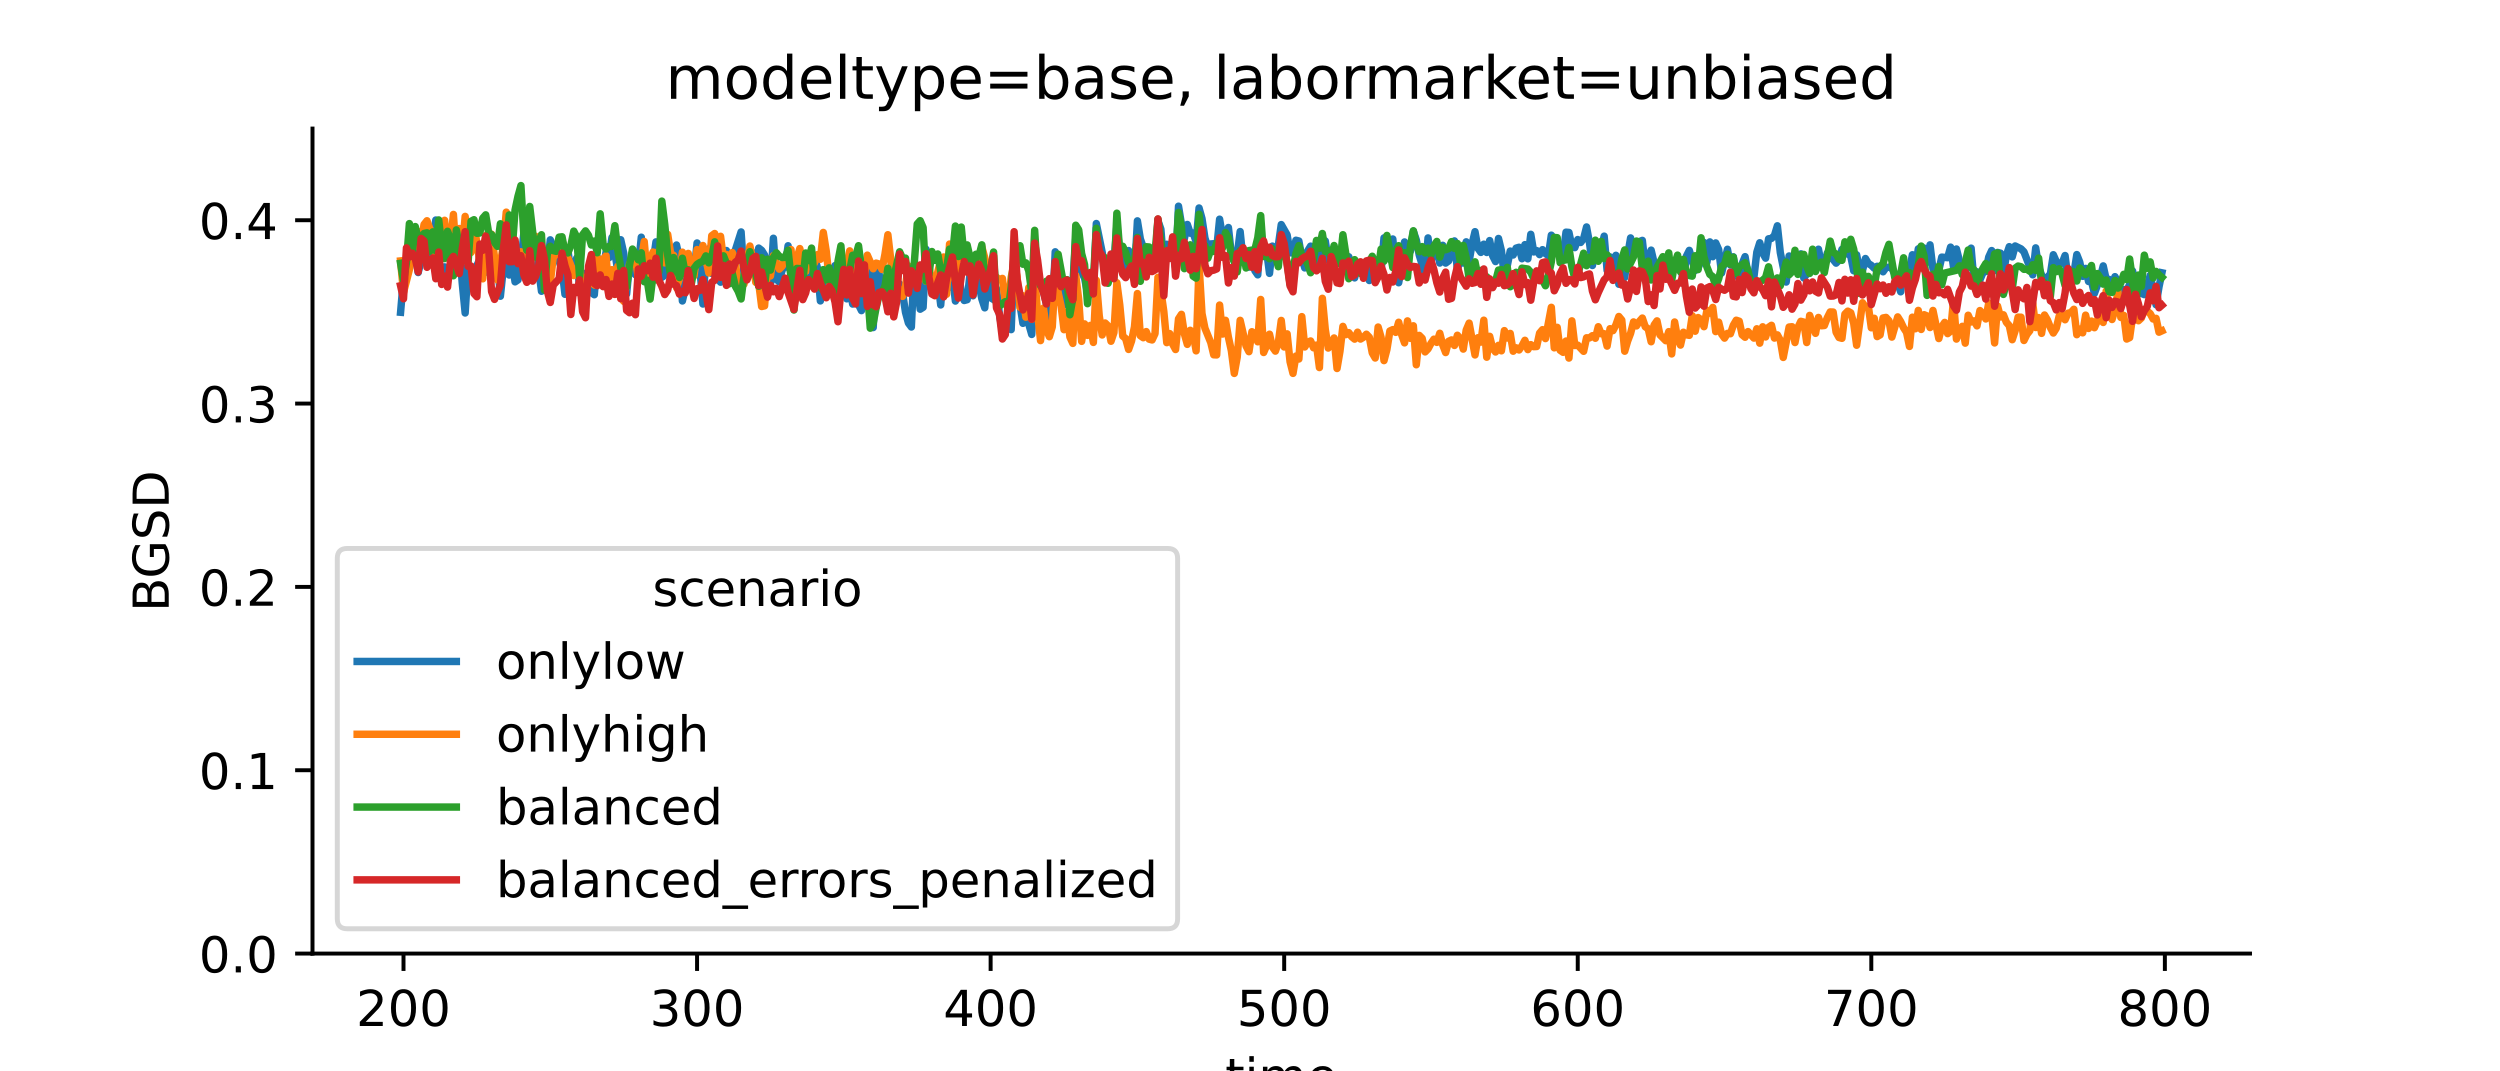 <?xml version="1.0" encoding="utf-8" standalone="no"?>
<!DOCTYPE svg PUBLIC "-//W3C//DTD SVG 1.1//EN"
  "http://www.w3.org/Graphics/SVG/1.1/DTD/svg11.dtd">
<!-- Created with matplotlib (https://matplotlib.org/) -->
<svg height="216pt" version="1.1" viewBox="0 0 504 216" width="504pt" xmlns="http://www.w3.org/2000/svg" xmlns:xlink="http://www.w3.org/1999/xlink">
 <defs>
  <style type="text/css">*{stroke-linecap:butt;stroke-linejoin:round;}</style>
 </defs>
 <g id="figure_1">
  <g id="patch_1">
   <path d="M 0 216 
L 504 216 
L 504 0 
L 0 0 
z
" style="fill:#ffffff;"/>
  </g>
  <g id="axes_1">
   <g id="patch_2">
    <path d="M 63 192.24 
L 453.6 192.24 
L 453.6 25.92 
L 63 25.92 
z
" style="fill:#ffffff;"/>
   </g>
   <g id="matplotlib.axis_1">
    <g id="xtick_1">
     <g id="line2d_1">
      <defs>
       <path d="M 0 0 
L 0 3.5 
" id="m798feb576f" style="stroke:#000000;stroke-width:0.8;"/>
      </defs>
      <g>
       <use style="stroke:#000000;stroke-width:0.8;" x="81.346" xlink:href="#m798feb576f" y="192.24"/>
      </g>
     </g>
     <g id="text_1">
      <!-- 200 -->
      <g transform="translate(71.803 206.838)scale(0.1 -0.1)">
       <defs>
        <path d="M 19.188 8.297 
L 53.609 8.297 
L 53.609 0 
L 7.328 0 
L 7.328 8.297 
Q 12.938 14.109 22.625 23.891 
Q 32.328 33.688 34.812 36.531 
Q 39.547 41.844 41.422 45.531 
Q 43.312 49.219 43.312 52.781 
Q 43.312 58.594 39.234 62.25 
Q 35.156 65.922 28.609 65.922 
Q 23.969 65.922 18.812 64.312 
Q 13.672 62.703 7.812 59.422 
L 7.812 69.391 
Q 13.766 71.781 18.938 73 
Q 24.125 74.219 28.422 74.219 
Q 39.75 74.219 46.484 68.547 
Q 53.219 62.891 53.219 53.422 
Q 53.219 48.922 51.531 44.891 
Q 49.859 40.875 45.406 35.406 
Q 44.188 33.984 37.641 27.219 
Q 31.109 20.453 19.188 8.297 
z
" id="DejaVuSans-50"/>
        <path d="M 31.781 66.406 
Q 24.172 66.406 20.328 58.906 
Q 16.5 51.422 16.5 36.375 
Q 16.5 21.391 20.328 13.891 
Q 24.172 6.391 31.781 6.391 
Q 39.453 6.391 43.281 13.891 
Q 47.125 21.391 47.125 36.375 
Q 47.125 51.422 43.281 58.906 
Q 39.453 66.406 31.781 66.406 
z
M 31.781 74.219 
Q 44.047 74.219 50.516 64.516 
Q 56.984 54.828 56.984 36.375 
Q 56.984 17.969 50.516 8.266 
Q 44.047 -1.422 31.781 -1.422 
Q 19.531 -1.422 13.062 8.266 
Q 6.594 17.969 6.594 36.375 
Q 6.594 54.828 13.062 64.516 
Q 19.531 74.219 31.781 74.219 
z
" id="DejaVuSans-48"/>
       </defs>
       <use xlink:href="#DejaVuSans-50"/>
       <use x="63.623" xlink:href="#DejaVuSans-48"/>
       <use x="127.246" xlink:href="#DejaVuSans-48"/>
      </g>
     </g>
    </g>
    <g id="xtick_2">
     <g id="line2d_2">
      <g>
       <use style="stroke:#000000;stroke-width:0.8;" x="140.528" xlink:href="#m798feb576f" y="192.24"/>
      </g>
     </g>
     <g id="text_2">
      <!-- 300 -->
      <g transform="translate(130.984 206.838)scale(0.1 -0.1)">
       <defs>
        <path d="M 40.578 39.312 
Q 47.656 37.797 51.625 33 
Q 55.609 28.219 55.609 21.188 
Q 55.609 10.406 48.188 4.484 
Q 40.766 -1.422 27.094 -1.422 
Q 22.516 -1.422 17.656 -0.516 
Q 12.797 0.391 7.625 2.203 
L 7.625 11.719 
Q 11.719 9.328 16.594 8.109 
Q 21.484 6.891 26.812 6.891 
Q 36.078 6.891 40.938 10.547 
Q 45.797 14.203 45.797 21.188 
Q 45.797 27.641 41.281 31.266 
Q 36.766 34.906 28.719 34.906 
L 20.219 34.906 
L 20.219 43.016 
L 29.109 43.016 
Q 36.375 43.016 40.234 45.922 
Q 44.094 48.828 44.094 54.297 
Q 44.094 59.906 40.109 62.906 
Q 36.141 65.922 28.719 65.922 
Q 24.656 65.922 20.016 65.031 
Q 15.375 64.156 9.812 62.312 
L 9.812 71.094 
Q 15.438 72.656 20.344 73.438 
Q 25.25 74.219 29.594 74.219 
Q 40.828 74.219 47.359 69.109 
Q 53.906 64.016 53.906 55.328 
Q 53.906 49.266 50.438 45.094 
Q 46.969 40.922 40.578 39.312 
z
" id="DejaVuSans-51"/>
       </defs>
       <use xlink:href="#DejaVuSans-51"/>
       <use x="63.623" xlink:href="#DejaVuSans-48"/>
       <use x="127.246" xlink:href="#DejaVuSans-48"/>
      </g>
     </g>
    </g>
    <g id="xtick_3">
     <g id="line2d_3">
      <g>
       <use style="stroke:#000000;stroke-width:0.8;" x="199.71" xlink:href="#m798feb576f" y="192.24"/>
      </g>
     </g>
     <g id="text_3">
      <!-- 400 -->
      <g transform="translate(190.166 206.838)scale(0.1 -0.1)">
       <defs>
        <path d="M 37.797 64.312 
L 12.891 25.391 
L 37.797 25.391 
z
M 35.203 72.906 
L 47.609 72.906 
L 47.609 25.391 
L 58.016 25.391 
L 58.016 17.188 
L 47.609 17.188 
L 47.609 0 
L 37.797 0 
L 37.797 17.188 
L 4.891 17.188 
L 4.891 26.703 
z
" id="DejaVuSans-52"/>
       </defs>
       <use xlink:href="#DejaVuSans-52"/>
       <use x="63.623" xlink:href="#DejaVuSans-48"/>
       <use x="127.246" xlink:href="#DejaVuSans-48"/>
      </g>
     </g>
    </g>
    <g id="xtick_4">
     <g id="line2d_4">
      <g>
       <use style="stroke:#000000;stroke-width:0.8;" x="258.892" xlink:href="#m798feb576f" y="192.24"/>
      </g>
     </g>
     <g id="text_4">
      <!-- 500 -->
      <g transform="translate(249.348 206.838)scale(0.1 -0.1)">
       <defs>
        <path d="M 10.797 72.906 
L 49.516 72.906 
L 49.516 64.594 
L 19.828 64.594 
L 19.828 46.734 
Q 21.969 47.469 24.109 47.828 
Q 26.266 48.188 28.422 48.188 
Q 40.625 48.188 47.75 41.5 
Q 54.891 34.812 54.891 23.391 
Q 54.891 11.625 47.562 5.094 
Q 40.234 -1.422 26.906 -1.422 
Q 22.312 -1.422 17.547 -0.641 
Q 12.797 0.141 7.719 1.703 
L 7.719 11.625 
Q 12.109 9.234 16.797 8.062 
Q 21.484 6.891 26.703 6.891 
Q 35.156 6.891 40.078 11.328 
Q 45.016 15.766 45.016 23.391 
Q 45.016 31 40.078 35.438 
Q 35.156 39.891 26.703 39.891 
Q 22.75 39.891 18.812 39.016 
Q 14.891 38.141 10.797 36.281 
z
" id="DejaVuSans-53"/>
       </defs>
       <use xlink:href="#DejaVuSans-53"/>
       <use x="63.623" xlink:href="#DejaVuSans-48"/>
       <use x="127.246" xlink:href="#DejaVuSans-48"/>
      </g>
     </g>
    </g>
    <g id="xtick_5">
     <g id="line2d_5">
      <g>
       <use style="stroke:#000000;stroke-width:0.8;" x="318.074" xlink:href="#m798feb576f" y="192.24"/>
      </g>
     </g>
     <g id="text_5">
      <!-- 600 -->
      <g transform="translate(308.53 206.838)scale(0.1 -0.1)">
       <defs>
        <path d="M 33.016 40.375 
Q 26.375 40.375 22.484 35.828 
Q 18.609 31.297 18.609 23.391 
Q 18.609 15.531 22.484 10.953 
Q 26.375 6.391 33.016 6.391 
Q 39.656 6.391 43.531 10.953 
Q 47.406 15.531 47.406 23.391 
Q 47.406 31.297 43.531 35.828 
Q 39.656 40.375 33.016 40.375 
z
M 52.594 71.297 
L 52.594 62.312 
Q 48.875 64.062 45.094 64.984 
Q 41.312 65.922 37.594 65.922 
Q 27.828 65.922 22.672 59.328 
Q 17.531 52.734 16.797 39.406 
Q 19.672 43.656 24.016 45.922 
Q 28.375 48.188 33.594 48.188 
Q 44.578 48.188 50.953 41.516 
Q 57.328 34.859 57.328 23.391 
Q 57.328 12.156 50.688 5.359 
Q 44.047 -1.422 33.016 -1.422 
Q 20.359 -1.422 13.672 8.266 
Q 6.984 17.969 6.984 36.375 
Q 6.984 53.656 15.188 63.938 
Q 23.391 74.219 37.203 74.219 
Q 40.922 74.219 44.703 73.484 
Q 48.484 72.75 52.594 71.297 
z
" id="DejaVuSans-54"/>
       </defs>
       <use xlink:href="#DejaVuSans-54"/>
       <use x="63.623" xlink:href="#DejaVuSans-48"/>
       <use x="127.246" xlink:href="#DejaVuSans-48"/>
      </g>
     </g>
    </g>
    <g id="xtick_6">
     <g id="line2d_6">
      <g>
       <use style="stroke:#000000;stroke-width:0.8;" x="377.255" xlink:href="#m798feb576f" y="192.24"/>
      </g>
     </g>
     <g id="text_6">
      <!-- 700 -->
      <g transform="translate(367.712 206.838)scale(0.1 -0.1)">
       <defs>
        <path d="M 8.203 72.906 
L 55.078 72.906 
L 55.078 68.703 
L 28.609 0 
L 18.312 0 
L 43.219 64.594 
L 8.203 64.594 
z
" id="DejaVuSans-55"/>
       </defs>
       <use xlink:href="#DejaVuSans-55"/>
       <use x="63.623" xlink:href="#DejaVuSans-48"/>
       <use x="127.246" xlink:href="#DejaVuSans-48"/>
      </g>
     </g>
    </g>
    <g id="xtick_7">
     <g id="line2d_7">
      <g>
       <use style="stroke:#000000;stroke-width:0.8;" x="436.437" xlink:href="#m798feb576f" y="192.24"/>
      </g>
     </g>
     <g id="text_7">
      <!-- 800 -->
      <g transform="translate(426.894 206.838)scale(0.1 -0.1)">
       <defs>
        <path d="M 31.781 34.625 
Q 24.75 34.625 20.719 30.859 
Q 16.703 27.094 16.703 20.516 
Q 16.703 13.922 20.719 10.156 
Q 24.75 6.391 31.781 6.391 
Q 38.812 6.391 42.859 10.172 
Q 46.922 13.969 46.922 20.516 
Q 46.922 27.094 42.891 30.859 
Q 38.875 34.625 31.781 34.625 
z
M 21.922 38.812 
Q 15.578 40.375 12.031 44.719 
Q 8.5 49.078 8.5 55.328 
Q 8.5 64.062 14.719 69.141 
Q 20.953 74.219 31.781 74.219 
Q 42.672 74.219 48.875 69.141 
Q 55.078 64.062 55.078 55.328 
Q 55.078 49.078 51.531 44.719 
Q 48 40.375 41.703 38.812 
Q 48.828 37.156 52.797 32.312 
Q 56.781 27.484 56.781 20.516 
Q 56.781 9.906 50.312 4.234 
Q 43.844 -1.422 31.781 -1.422 
Q 19.734 -1.422 13.25 4.234 
Q 6.781 9.906 6.781 20.516 
Q 6.781 27.484 10.781 32.312 
Q 14.797 37.156 21.922 38.812 
z
M 18.312 54.391 
Q 18.312 48.734 21.844 45.562 
Q 25.391 42.391 31.781 42.391 
Q 38.141 42.391 41.719 45.562 
Q 45.312 48.734 45.312 54.391 
Q 45.312 60.062 41.719 63.234 
Q 38.141 66.406 31.781 66.406 
Q 25.391 66.406 21.844 63.234 
Q 18.312 60.062 18.312 54.391 
z
" id="DejaVuSans-56"/>
       </defs>
       <use xlink:href="#DejaVuSans-56"/>
       <use x="63.623" xlink:href="#DejaVuSans-48"/>
       <use x="127.246" xlink:href="#DejaVuSans-48"/>
      </g>
     </g>
    </g>
    <g id="text_8">
     <!-- time -->
     <g transform="translate(247.004 220.517)scale(0.1 -0.1)">
      <defs>
       <path d="M 18.312 70.219 
L 18.312 54.688 
L 36.812 54.688 
L 36.812 47.703 
L 18.312 47.703 
L 18.312 18.016 
Q 18.312 11.328 20.141 9.422 
Q 21.969 7.516 27.594 7.516 
L 36.812 7.516 
L 36.812 0 
L 27.594 0 
Q 17.188 0 13.234 3.875 
Q 9.281 7.766 9.281 18.016 
L 9.281 47.703 
L 2.688 47.703 
L 2.688 54.688 
L 9.281 54.688 
L 9.281 70.219 
z
" id="DejaVuSans-116"/>
       <path d="M 9.422 54.688 
L 18.406 54.688 
L 18.406 0 
L 9.422 0 
z
M 9.422 75.984 
L 18.406 75.984 
L 18.406 64.594 
L 9.422 64.594 
z
" id="DejaVuSans-105"/>
       <path d="M 52 44.188 
Q 55.375 50.25 60.062 53.125 
Q 64.75 56 71.094 56 
Q 79.641 56 84.281 50.016 
Q 88.922 44.047 88.922 33.016 
L 88.922 0 
L 79.891 0 
L 79.891 32.719 
Q 79.891 40.578 77.094 44.375 
Q 74.312 48.188 68.609 48.188 
Q 61.625 48.188 57.562 43.547 
Q 53.516 38.922 53.516 30.906 
L 53.516 0 
L 44.484 0 
L 44.484 32.719 
Q 44.484 40.625 41.703 44.406 
Q 38.922 48.188 33.109 48.188 
Q 26.219 48.188 22.156 43.531 
Q 18.109 38.875 18.109 30.906 
L 18.109 0 
L 9.078 0 
L 9.078 54.688 
L 18.109 54.688 
L 18.109 46.188 
Q 21.188 51.219 25.484 53.609 
Q 29.781 56 35.688 56 
Q 41.656 56 45.828 52.969 
Q 50 49.953 52 44.188 
z
" id="DejaVuSans-109"/>
       <path d="M 56.203 29.594 
L 56.203 25.203 
L 14.891 25.203 
Q 15.484 15.922 20.484 11.062 
Q 25.484 6.203 34.422 6.203 
Q 39.594 6.203 44.453 7.469 
Q 49.312 8.734 54.109 11.281 
L 54.109 2.781 
Q 49.266 0.734 44.188 -0.344 
Q 39.109 -1.422 33.891 -1.422 
Q 20.797 -1.422 13.156 6.188 
Q 5.516 13.812 5.516 26.812 
Q 5.516 40.234 12.766 48.109 
Q 20.016 56 32.328 56 
Q 43.359 56 49.781 48.891 
Q 56.203 41.797 56.203 29.594 
z
M 47.219 32.234 
Q 47.125 39.594 43.094 43.984 
Q 39.062 48.391 32.422 48.391 
Q 24.906 48.391 20.391 44.141 
Q 15.875 39.891 15.188 32.172 
z
" id="DejaVuSans-101"/>
      </defs>
      <use xlink:href="#DejaVuSans-116"/>
      <use x="39.209" xlink:href="#DejaVuSans-105"/>
      <use x="66.992" xlink:href="#DejaVuSans-109"/>
      <use x="164.404" xlink:href="#DejaVuSans-101"/>
     </g>
    </g>
   </g>
   <g id="matplotlib.axis_2">
    <g id="ytick_1">
     <g id="line2d_8">
      <defs>
       <path d="M 0 0 
L -3.5 0 
" id="ma7ed864585" style="stroke:#000000;stroke-width:0.8;"/>
      </defs>
      <g>
       <use style="stroke:#000000;stroke-width:0.8;" x="63" xlink:href="#ma7ed864585" y="192.24"/>
      </g>
     </g>
     <g id="text_9">
      <!-- 0.0 -->
      <g transform="translate(40.097 196.039)scale(0.1 -0.1)">
       <defs>
        <path d="M 10.688 12.406 
L 21 12.406 
L 21 0 
L 10.688 0 
z
" id="DejaVuSans-46"/>
       </defs>
       <use xlink:href="#DejaVuSans-48"/>
       <use x="63.623" xlink:href="#DejaVuSans-46"/>
       <use x="95.41" xlink:href="#DejaVuSans-48"/>
      </g>
     </g>
    </g>
    <g id="ytick_2">
     <g id="line2d_9">
      <g>
       <use style="stroke:#000000;stroke-width:0.8;" x="63" xlink:href="#ma7ed864585" y="155.28"/>
      </g>
     </g>
     <g id="text_10">
      <!-- 0.1 -->
      <g transform="translate(40.097 159.079)scale(0.1 -0.1)">
       <defs>
        <path d="M 12.406 8.297 
L 28.516 8.297 
L 28.516 63.922 
L 10.984 60.406 
L 10.984 69.391 
L 28.422 72.906 
L 38.281 72.906 
L 38.281 8.297 
L 54.391 8.297 
L 54.391 0 
L 12.406 0 
z
" id="DejaVuSans-49"/>
       </defs>
       <use xlink:href="#DejaVuSans-48"/>
       <use x="63.623" xlink:href="#DejaVuSans-46"/>
       <use x="95.41" xlink:href="#DejaVuSans-49"/>
      </g>
     </g>
    </g>
    <g id="ytick_3">
     <g id="line2d_10">
      <g>
       <use style="stroke:#000000;stroke-width:0.8;" x="63" xlink:href="#ma7ed864585" y="118.32"/>
      </g>
     </g>
     <g id="text_11">
      <!-- 0.2 -->
      <g transform="translate(40.097 122.119)scale(0.1 -0.1)">
       <use xlink:href="#DejaVuSans-48"/>
       <use x="63.623" xlink:href="#DejaVuSans-46"/>
       <use x="95.41" xlink:href="#DejaVuSans-50"/>
      </g>
     </g>
    </g>
    <g id="ytick_4">
     <g id="line2d_11">
      <g>
       <use style="stroke:#000000;stroke-width:0.8;" x="63" xlink:href="#ma7ed864585" y="81.36"/>
      </g>
     </g>
     <g id="text_12">
      <!-- 0.3 -->
      <g transform="translate(40.097 85.159)scale(0.1 -0.1)">
       <use xlink:href="#DejaVuSans-48"/>
       <use x="63.623" xlink:href="#DejaVuSans-46"/>
       <use x="95.41" xlink:href="#DejaVuSans-51"/>
      </g>
     </g>
    </g>
    <g id="ytick_5">
     <g id="line2d_12">
      <g>
       <use style="stroke:#000000;stroke-width:0.8;" x="63" xlink:href="#ma7ed864585" y="44.4"/>
      </g>
     </g>
     <g id="text_13">
      <!-- 0.4 -->
      <g transform="translate(40.097 48.199)scale(0.1 -0.1)">
       <use xlink:href="#DejaVuSans-48"/>
       <use x="63.623" xlink:href="#DejaVuSans-46"/>
       <use x="95.41" xlink:href="#DejaVuSans-52"/>
      </g>
     </g>
    </g>
    <g id="text_14">
     <!-- BGSD -->
     <g transform="translate(34.017 123.321)rotate(-90)scale(0.1 -0.1)">
      <defs>
       <path d="M 19.672 34.812 
L 19.672 8.109 
L 35.5 8.109 
Q 43.453 8.109 47.281 11.406 
Q 51.125 14.703 51.125 21.484 
Q 51.125 28.328 47.281 31.562 
Q 43.453 34.812 35.5 34.812 
z
M 19.672 64.797 
L 19.672 42.828 
L 34.281 42.828 
Q 41.5 42.828 45.031 45.531 
Q 48.578 48.25 48.578 53.812 
Q 48.578 59.328 45.031 62.062 
Q 41.5 64.797 34.281 64.797 
z
M 9.812 72.906 
L 35.016 72.906 
Q 46.297 72.906 52.391 68.219 
Q 58.5 63.531 58.5 54.891 
Q 58.5 48.188 55.375 44.234 
Q 52.25 40.281 46.188 39.312 
Q 53.469 37.75 57.5 32.781 
Q 61.531 27.828 61.531 20.406 
Q 61.531 10.641 54.891 5.312 
Q 48.25 0 35.984 0 
L 9.812 0 
z
" id="DejaVuSans-66"/>
       <path d="M 59.516 10.406 
L 59.516 29.984 
L 43.406 29.984 
L 43.406 38.094 
L 69.281 38.094 
L 69.281 6.781 
Q 63.578 2.734 56.688 0.656 
Q 49.812 -1.422 42 -1.422 
Q 24.906 -1.422 15.25 8.562 
Q 5.609 18.562 5.609 36.375 
Q 5.609 54.25 15.25 64.234 
Q 24.906 74.219 42 74.219 
Q 49.125 74.219 55.547 72.453 
Q 61.969 70.703 67.391 67.281 
L 67.391 56.781 
Q 61.922 61.422 55.766 63.766 
Q 49.609 66.109 42.828 66.109 
Q 29.438 66.109 22.719 58.641 
Q 16.016 51.172 16.016 36.375 
Q 16.016 21.625 22.719 14.156 
Q 29.438 6.688 42.828 6.688 
Q 48.047 6.688 52.141 7.594 
Q 56.25 8.5 59.516 10.406 
z
" id="DejaVuSans-71"/>
       <path d="M 53.516 70.516 
L 53.516 60.891 
Q 47.906 63.578 42.922 64.891 
Q 37.938 66.219 33.297 66.219 
Q 25.25 66.219 20.875 63.094 
Q 16.5 59.969 16.5 54.203 
Q 16.5 49.359 19.406 46.891 
Q 22.312 44.438 30.422 42.922 
L 36.375 41.703 
Q 47.406 39.594 52.656 34.297 
Q 57.906 29 57.906 20.125 
Q 57.906 9.516 50.797 4.047 
Q 43.703 -1.422 29.984 -1.422 
Q 24.812 -1.422 18.969 -0.25 
Q 13.141 0.922 6.891 3.219 
L 6.891 13.375 
Q 12.891 10.016 18.656 8.297 
Q 24.422 6.594 29.984 6.594 
Q 38.422 6.594 43.016 9.906 
Q 47.609 13.234 47.609 19.391 
Q 47.609 24.75 44.312 27.781 
Q 41.016 30.812 33.5 32.328 
L 27.484 33.5 
Q 16.453 35.688 11.516 40.375 
Q 6.594 45.062 6.594 53.422 
Q 6.594 63.094 13.406 68.656 
Q 20.219 74.219 32.172 74.219 
Q 37.312 74.219 42.625 73.281 
Q 47.953 72.359 53.516 70.516 
z
" id="DejaVuSans-83"/>
       <path d="M 19.672 64.797 
L 19.672 8.109 
L 31.594 8.109 
Q 46.688 8.109 53.688 14.938 
Q 60.688 21.781 60.688 36.531 
Q 60.688 51.172 53.688 57.984 
Q 46.688 64.797 31.594 64.797 
z
M 9.812 72.906 
L 30.078 72.906 
Q 51.266 72.906 61.172 64.094 
Q 71.094 55.281 71.094 36.531 
Q 71.094 17.672 61.125 8.828 
Q 51.172 0 30.078 0 
L 9.812 0 
z
" id="DejaVuSans-68"/>
      </defs>
      <use xlink:href="#DejaVuSans-66"/>
      <use x="66.854" xlink:href="#DejaVuSans-71"/>
      <use x="144.344" xlink:href="#DejaVuSans-83"/>
      <use x="207.82" xlink:href="#DejaVuSans-68"/>
     </g>
    </g>
   </g>
   <g id="line2d_13">
    <path clip-path="url(#p9b930ae637)" d="M 80.755 62.956 
L 81.346 56.062 
L 81.938 54.216 
L 82.53 53.172 
L 83.122 50.252 
L 83.714 51.061 
L 84.305 54.945 
L 84.897 52.602 
L 85.489 49.732 
L 86.081 50.269 
L 86.673 52.322 
L 87.265 48.876 
L 87.856 44.357 
L 88.448 52.761 
L 89.04 57.04 
L 89.632 53.802 
L 90.224 54.131 
L 91.407 55.375 
L 91.999 53.377 
L 92.591 49.553 
L 93.183 57.06 
L 93.775 63.099 
L 94.366 53.607 
L 94.958 56.224 
L 95.55 56.519 
L 96.142 53.521 
L 96.734 52.284 
L 97.325 53.996 
L 97.917 54.885 
L 98.509 54.214 
L 99.101 51.111 
L 99.693 53.369 
L 100.285 52.645 
L 100.876 59.722 
L 101.468 54.088 
L 102.06 52.606 
L 102.652 55.445 
L 103.244 52.934 
L 103.835 56.823 
L 104.427 56.421 
L 105.019 53.256 
L 105.611 46.873 
L 106.203 55.041 
L 106.795 52.044 
L 107.386 53.749 
L 107.978 53.071 
L 108.57 54.187 
L 109.162 58.721 
L 109.754 55.6 
L 110.345 53.906 
L 110.937 48.351 
L 111.529 49.708 
L 112.121 52.03 
L 112.713 52.71 
L 113.305 54.312 
L 113.896 59.331 
L 114.488 50.409 
L 115.08 54.912 
L 115.672 54.631 
L 116.264 52.027 
L 116.855 58.052 
L 117.447 55.799 
L 118.039 55.098 
L 118.631 58.124 
L 119.223 58.979 
L 119.815 59.419 
L 120.406 51.798 
L 120.998 56.614 
L 121.59 54.495 
L 122.182 50.771 
L 122.774 51.965 
L 123.365 47.902 
L 123.957 50.918 
L 124.549 54.683 
L 125.141 48.33 
L 125.733 51.001 
L 126.325 59.27 
L 126.916 53.226 
L 127.508 54.637 
L 128.1 55.389 
L 128.692 53.81 
L 129.284 47.819 
L 129.875 55.955 
L 130.467 53.453 
L 131.059 51.652 
L 131.651 52.991 
L 132.243 48.759 
L 132.835 51.579 
L 133.426 55.916 
L 134.018 55.508 
L 134.61 51.144 
L 135.202 54.927 
L 135.794 53.337 
L 136.385 49.394 
L 136.977 52.066 
L 137.569 60.675 
L 138.161 58.166 
L 138.753 51.635 
L 139.345 55.962 
L 139.936 54.889 
L 140.528 48.984 
L 141.12 54.493 
L 141.712 61.291 
L 142.304 51.906 
L 142.895 50.157 
L 143.487 55.118 
L 144.079 52.693 
L 144.671 56.157 
L 145.263 56.892 
L 145.855 54.206 
L 146.446 50.506 
L 147.038 52.108 
L 147.63 56.091 
L 148.222 50.491 
L 149.405 46.759 
L 149.997 55.602 
L 150.589 55.809 
L 151.181 54.853 
L 151.773 50.953 
L 152.365 53.492 
L 152.956 50.012 
L 153.548 50.473 
L 154.14 51.421 
L 154.732 54.136 
L 155.324 57.603 
L 155.915 48.033 
L 156.507 56.315 
L 157.099 56.828 
L 157.691 54.379 
L 158.283 53.762 
L 158.875 49.544 
L 159.466 55.788 
L 160.058 52.005 
L 160.65 56.605 
L 161.242 56.844 
L 161.834 55.324 
L 162.425 58.269 
L 163.017 55.845 
L 163.609 56.578 
L 164.201 51.712 
L 164.793 53.994 
L 165.385 60.665 
L 165.976 56.115 
L 166.568 54.99 
L 167.16 56.095 
L 167.752 54.626 
L 168.344 53.54 
L 168.935 53.998 
L 169.527 55 
L 170.119 53.126 
L 170.711 60.247 
L 171.303 58.136 
L 171.895 61.302 
L 172.486 56.151 
L 173.078 61.418 
L 173.67 62.622 
L 174.262 61.072 
L 174.854 56.845 
L 175.445 54.439 
L 176.037 66.038 
L 176.629 54.3 
L 177.221 55.162 
L 177.813 59.094 
L 178.405 56.542 
L 178.996 60.692 
L 179.588 55.403 
L 180.18 58.98 
L 180.772 56.941 
L 181.364 57.262 
L 181.955 59.041 
L 182.547 62.963 
L 183.139 65.128 
L 183.731 65.928 
L 184.323 53.357 
L 184.915 56.587 
L 185.506 62.337 
L 186.098 61.961 
L 186.69 50.256 
L 187.282 55.093 
L 187.874 58.791 
L 188.465 56.944 
L 189.057 56.57 
L 189.649 61.477 
L 190.241 54.244 
L 190.833 55.068 
L 191.425 57.925 
L 192.016 55.873 
L 192.608 60.694 
L 193.2 54.189 
L 193.792 59.06 
L 194.384 60.581 
L 194.975 60.422 
L 195.567 55.183 
L 196.159 59.63 
L 196.751 54.248 
L 197.935 60.25 
L 198.526 62.061 
L 199.118 55.294 
L 199.71 60.034 
L 200.302 60.383 
L 200.894 58.225 
L 201.485 63.415 
L 202.077 66.741 
L 202.669 66.961 
L 203.261 65.494 
L 203.853 66.453 
L 204.445 51.919 
L 205.036 58.369 
L 205.628 61.464 
L 206.22 65.184 
L 206.812 61.896 
L 207.404 65.357 
L 207.995 67.425 
L 208.587 57.327 
L 209.179 54.093 
L 209.771 57.966 
L 210.363 58.686 
L 210.955 61.317 
L 211.546 65.868 
L 212.138 63.688 
L 212.73 50.764 
L 213.322 55.095 
L 214.505 61.409 
L 215.097 58.761 
L 215.689 61.822 
L 216.281 57.312 
L 216.873 47.892 
L 217.465 54.031 
L 218.056 54.851 
L 218.648 56.061 
L 219.24 59.066 
L 219.832 58.128 
L 220.424 59.466 
L 221.015 45.063 
L 222.199 50.851 
L 222.791 54.707 
L 223.383 53.539 
L 223.975 54.239 
L 224.566 53.216 
L 225.158 45.454 
L 225.75 50.916 
L 226.342 50.354 
L 226.934 53.722 
L 227.525 50.51 
L 228.117 52.587 
L 228.709 55.238 
L 229.301 44.525 
L 229.893 48.17 
L 230.485 49.855 
L 231.076 52.44 
L 231.668 50.813 
L 232.26 54.285 
L 232.852 54.242 
L 233.444 44.509 
L 234.035 46.204 
L 234.627 53.554 
L 235.219 49.244 
L 235.811 49.571 
L 236.403 50.743 
L 236.995 53.914 
L 237.586 41.568 
L 238.178 45.172 
L 238.77 48.087 
L 239.362 45.254 
L 239.954 47.013 
L 240.545 46.958 
L 241.137 48.749 
L 241.729 41.931 
L 242.321 44.07 
L 242.913 47.984 
L 243.505 49.853 
L 244.096 49.176 
L 244.688 49.13 
L 245.28 50.086 
L 245.872 44.189 
L 246.464 47.674 
L 247.055 47.826 
L 247.647 45.864 
L 248.239 51.218 
L 248.831 52.201 
L 249.423 51.43 
L 250.015 46.68 
L 250.606 52.447 
L 251.198 50.651 
L 251.79 53.845 
L 252.382 50.786 
L 252.974 54.559 
L 253.565 55.407 
L 254.157 47.061 
L 254.749 49.559 
L 255.341 50.56 
L 255.933 55.114 
L 256.525 49.613 
L 257.116 50.61 
L 257.708 49.486 
L 258.3 45.277 
L 259.484 47.352 
L 260.075 50.959 
L 260.667 51.009 
L 261.259 48.432 
L 261.851 48.583 
L 262.443 51.886 
L 263.035 54.008 
L 263.626 50.598 
L 264.218 49.623 
L 265.402 52.901 
L 265.994 50.909 
L 266.585 51.871 
L 267.177 48.582 
L 267.769 52.46 
L 268.361 51.147 
L 268.953 52.983 
L 269.545 51.757 
L 270.136 53.038 
L 270.728 52.222 
L 271.32 53.719 
L 271.912 51.764 
L 272.504 53.686 
L 273.095 56.023 
L 273.687 53.497 
L 274.279 54.715 
L 274.871 53.706 
L 275.463 54.693 
L 276.055 56.553 
L 276.646 53.35 
L 277.238 55.746 
L 277.83 53.022 
L 278.422 54.723 
L 279.014 47.96 
L 279.605 51.344 
L 280.197 52.284 
L 280.789 48.182 
L 281.381 54.1 
L 281.973 57.002 
L 282.565 53.899 
L 283.156 48.776 
L 283.748 51.031 
L 284.34 50.618 
L 284.932 46.629 
L 285.524 48.368 
L 286.115 51.414 
L 287.299 55.348 
L 287.891 47.966 
L 288.483 53.027 
L 289.075 50.028 
L 289.666 49.475 
L 290.258 53.03 
L 290.85 49.454 
L 291.442 53.038 
L 292.034 52.606 
L 292.625 50.938 
L 293.217 48.569 
L 293.809 54.366 
L 294.401 52.278 
L 294.993 53.03 
L 295.585 48.755 
L 296.176 52.715 
L 296.768 49.186 
L 297.36 46.707 
L 297.952 50.058 
L 298.544 50.887 
L 299.135 49.228 
L 299.727 50.902 
L 300.319 48.499 
L 300.911 51.557 
L 301.503 52.729 
L 302.095 48.076 
L 302.686 50.541 
L 303.278 55.724 
L 303.87 53.55 
L 304.462 50.616 
L 305.054 51.411 
L 305.645 50.024 
L 306.237 49.846 
L 306.829 52.165 
L 307.421 49.322 
L 308.013 52.183 
L 308.605 47.236 
L 309.196 50.793 
L 309.788 50.516 
L 310.38 51.333 
L 310.972 50.334 
L 311.564 51.121 
L 312.155 51.528 
L 312.747 47.41 
L 313.339 48.257 
L 313.931 49.96 
L 314.523 49.485 
L 315.115 51.334 
L 315.706 46.805 
L 316.298 46.859 
L 316.89 49.687 
L 317.482 49.923 
L 318.074 48.292 
L 318.665 48.881 
L 319.257 48.091 
L 319.849 45.755 
L 320.441 48.953 
L 321.033 53.524 
L 321.625 49.973 
L 322.216 51.409 
L 322.808 50.001 
L 323.4 47.607 
L 323.992 54.524 
L 324.584 51.792 
L 325.175 52.871 
L 325.767 51.472 
L 326.359 57.305 
L 326.951 52.138 
L 327.543 55.934 
L 328.135 51.429 
L 328.726 47.965 
L 329.318 50.54 
L 329.91 48.954 
L 331.094 48.463 
L 331.685 53.808 
L 332.277 51.913 
L 332.869 50.426 
L 333.461 52.951 
L 334.053 54.34 
L 334.645 53.339 
L 335.236 54.323 
L 337.012 52.616 
L 337.604 52.869 
L 338.195 52.512 
L 338.787 53.011 
L 339.379 57.125 
L 339.971 51.664 
L 340.563 50.474 
L 341.746 54.525 
L 342.338 54.057 
L 342.93 52.553 
L 343.522 48.875 
L 344.114 52.882 
L 344.705 48.765 
L 345.297 51.755 
L 345.889 48.973 
L 346.481 50.309 
L 347.073 55.041 
L 348.256 50.25 
L 348.848 53.429 
L 349.44 51.777 
L 350.032 55.666 
L 350.624 55.543 
L 351.215 53.168 
L 351.807 51.739 
L 352.399 55.27 
L 352.991 56.575 
L 353.583 55.954 
L 354.175 50.83 
L 354.766 48.938 
L 355.358 51.026 
L 355.95 52.044 
L 356.542 48.142 
L 357.134 48.063 
L 357.725 47.486 
L 358.317 45.519 
L 358.909 50.918 
L 360.093 56.862 
L 360.685 51.606 
L 361.276 53.581 
L 361.868 52.007 
L 362.46 53.549 
L 363.052 51.179 
L 363.644 56.048 
L 364.827 54.472 
L 365.419 54.395 
L 366.011 54.51 
L 366.603 50.242 
L 367.195 53.324 
L 367.786 53.903 
L 368.378 51.037 
L 368.97 51.798 
L 369.562 52.328 
L 370.154 53.048 
L 370.745 52.464 
L 371.337 50.276 
L 371.929 51.227 
L 372.521 51.074 
L 373.113 51.676 
L 373.705 54.587 
L 374.296 51.372 
L 374.888 54.513 
L 375.48 54.543 
L 376.072 52.118 
L 376.664 53.121 
L 377.255 53.495 
L 377.847 54.081 
L 378.439 53.682 
L 379.623 54.794 
L 380.215 53.943 
L 380.806 53.851 
L 381.398 54.064 
L 381.99 55.282 
L 383.174 58.829 
L 383.765 53.381 
L 384.357 53.521 
L 384.949 54.582 
L 385.541 51.356 
L 386.133 54.457 
L 386.725 50.166 
L 387.316 49.956 
L 387.908 50.019 
L 388.5 52.886 
L 389.092 49.363 
L 389.684 54.235 
L 390.275 54.778 
L 390.867 54.499 
L 391.459 51.834 
L 392.643 51.954 
L 393.235 49.821 
L 393.826 53.81 
L 394.418 50.196 
L 395.602 54.853 
L 396.194 54.487 
L 397.377 50.026 
L 397.969 56.94 
L 398.561 54.797 
L 399.153 56.431 
L 399.745 55.009 
L 400.336 54.704 
L 400.928 51.811 
L 401.52 50.512 
L 402.112 54.548 
L 402.704 50.888 
L 403.295 51.035 
L 403.887 55.339 
L 404.479 51.484 
L 405.071 49.728 
L 405.663 51.793 
L 406.255 49.586 
L 407.438 50.17 
L 408.03 50.771 
L 409.805 55.407 
L 410.397 49.972 
L 410.989 53.873 
L 411.581 55.438 
L 412.173 56.543 
L 413.356 55.23 
L 413.948 51.354 
L 414.54 52.708 
L 415.132 53.25 
L 415.724 53.055 
L 416.315 51.515 
L 416.907 56.11 
L 417.499 57.781 
L 418.091 55.169 
L 418.683 51.322 
L 419.275 52.828 
L 419.866 55.709 
L 420.458 54.108 
L 421.05 56.745 
L 421.642 56.717 
L 422.234 59.151 
L 423.417 55.896 
L 424.009 53.606 
L 424.601 56.284 
L 425.193 56.324 
L 425.785 57.768 
L 426.376 55.774 
L 426.968 56.813 
L 427.56 59.123 
L 428.152 58.348 
L 428.744 58.648 
L 429.335 57.317 
L 429.927 54.626 
L 430.519 57.012 
L 431.111 57.058 
L 431.703 59.143 
L 432.295 59.399 
L 432.886 57.688 
L 433.478 55.503 
L 434.662 61.435 
L 435.254 57.841 
L 435.845 54.995 
L 435.845 54.995 
" style="fill:none;stroke:#1f77b4;stroke-linecap:square;stroke-width:1.5;"/>
   </g>
   <g id="line2d_14">
    <path clip-path="url(#p9b930ae637)" d="M 80.755 52.599 
L 81.346 58.964 
L 82.53 54.352 
L 83.122 48.569 
L 83.714 49.757 
L 84.305 46.676 
L 84.897 48.831 
L 85.489 45.254 
L 86.081 44.505 
L 86.673 46.153 
L 87.265 47.106 
L 87.856 51.698 
L 88.448 46.748 
L 89.04 45.409 
L 89.632 44.413 
L 90.224 50.28 
L 90.815 49.24 
L 91.407 43.228 
L 91.999 51.869 
L 92.591 46.071 
L 93.183 50.55 
L 93.775 43.626 
L 94.366 48.033 
L 94.958 50.897 
L 95.55 45.384 
L 97.325 56.211 
L 97.917 47.44 
L 98.509 47.58 
L 99.101 47.216 
L 100.285 56.446 
L 100.876 53.28 
L 101.468 49.371 
L 102.06 42.77 
L 102.652 48.294 
L 103.244 52.075 
L 103.835 50.917 
L 104.427 52.222 
L 105.019 50.749 
L 105.611 51.339 
L 106.203 51.036 
L 106.795 53.76 
L 107.978 47.638 
L 108.57 49.187 
L 109.162 50.15 
L 110.345 54.746 
L 110.937 56.933 
L 111.529 51.929 
L 112.121 51.243 
L 112.713 50.853 
L 113.305 48.383 
L 113.896 51.239 
L 114.488 51.997 
L 115.08 53.473 
L 115.672 55.558 
L 116.264 54.117 
L 116.855 54.09 
L 117.447 59.338 
L 118.039 55.89 
L 118.631 57.303 
L 119.223 52.843 
L 119.815 57.465 
L 120.406 51.902 
L 120.998 56.656 
L 121.59 52.269 
L 122.182 51.559 
L 122.774 59.309 
L 123.365 54.371 
L 123.957 59.355 
L 124.549 53.689 
L 125.141 56.394 
L 125.733 60.746 
L 126.916 53.198 
L 127.508 53.275 
L 128.1 51.744 
L 128.692 56.274 
L 129.875 48.684 
L 130.467 55.306 
L 131.059 52.42 
L 131.651 50.809 
L 132.243 55.335 
L 132.835 50.562 
L 133.426 49.639 
L 134.018 53.003 
L 134.61 47.261 
L 135.202 51.12 
L 135.794 51.479 
L 136.385 58.005 
L 136.977 56.125 
L 137.569 50.839 
L 138.161 55.253 
L 138.753 51.088 
L 139.345 54.513 
L 139.936 55.583 
L 140.528 50.313 
L 141.12 52.237 
L 141.712 49.495 
L 142.895 55.024 
L 143.487 47.517 
L 144.079 47.076 
L 144.671 53.239 
L 145.263 47.636 
L 145.855 52.326 
L 146.446 51.299 
L 147.038 52.97 
L 147.63 50.908 
L 148.222 52.302 
L 148.814 58.137 
L 149.405 57.308 
L 149.997 57.272 
L 150.589 52.829 
L 151.181 49.595 
L 151.773 52.542 
L 152.365 56.918 
L 152.956 57.078 
L 153.548 61.794 
L 154.14 61.663 
L 154.732 53.977 
L 155.324 55.635 
L 155.915 51.536 
L 157.099 54.261 
L 157.691 53.658 
L 158.283 52.027 
L 158.875 52.514 
L 159.466 50.312 
L 160.058 56.594 
L 160.65 52.049 
L 161.242 50.108 
L 161.834 52.915 
L 162.425 54.722 
L 163.017 51.276 
L 163.609 51.468 
L 164.201 53.014 
L 164.793 51.333 
L 165.385 52.269 
L 165.976 46.859 
L 166.568 50.608 
L 167.16 56.241 
L 167.752 58.861 
L 168.344 60.206 
L 168.935 58.537 
L 169.527 55.039 
L 170.119 55.156 
L 170.711 53.471 
L 171.303 50.572 
L 171.895 57.683 
L 172.486 57.586 
L 173.078 55.055 
L 173.67 53.345 
L 174.262 55.668 
L 174.854 51.437 
L 176.037 54.178 
L 176.629 53.046 
L 177.221 53.218 
L 177.813 54.318 
L 178.405 51.259 
L 178.996 47.317 
L 179.588 52.432 
L 180.18 59.856 
L 180.772 57.206 
L 181.364 59.196 
L 181.955 59.749 
L 182.547 57.609 
L 183.139 53.619 
L 183.731 56.05 
L 184.323 55.344 
L 184.915 56.741 
L 185.506 56.048 
L 186.098 54.547 
L 186.69 56.708 
L 187.282 53.759 
L 187.874 56.962 
L 188.465 57.34 
L 189.649 52.375 
L 190.241 51.806 
L 190.833 59.32 
L 191.425 49.203 
L 192.016 54.818 
L 192.608 56.609 
L 193.2 49.384 
L 193.792 49.476 
L 194.384 52.459 
L 194.975 52.837 
L 195.567 55.061 
L 196.159 52.921 
L 196.751 55.912 
L 197.343 54.911 
L 197.935 49.776 
L 199.118 54.161 
L 199.71 53.892 
L 200.302 56.01 
L 200.894 55.899 
L 201.485 56.406 
L 202.077 56.125 
L 202.669 60.995 
L 203.261 61.712 
L 203.853 55.896 
L 204.445 52.968 
L 205.036 55.793 
L 205.628 61.969 
L 206.22 59.628 
L 206.812 63.954 
L 207.404 57.978 
L 207.995 64.35 
L 208.587 55.412 
L 209.179 63.164 
L 209.771 68.668 
L 210.363 62.112 
L 210.955 66.421 
L 211.546 67.884 
L 212.138 65.91 
L 212.73 55.038 
L 213.322 58.971 
L 213.914 61.669 
L 214.505 66.462 
L 215.097 62.842 
L 215.689 67.935 
L 216.281 69.23 
L 216.873 55.513 
L 217.465 60.378 
L 218.056 68.819 
L 218.648 65.294 
L 219.24 67.609 
L 219.832 65.597 
L 220.424 69.035 
L 221.015 56.501 
L 221.607 63.651 
L 222.199 67.532 
L 222.791 65.118 
L 223.383 65.704 
L 223.975 68.797 
L 224.566 67.039 
L 225.158 56.997 
L 225.75 61.496 
L 226.342 67.744 
L 226.934 68.267 
L 227.525 70.448 
L 228.117 68.759 
L 228.709 65.888 
L 229.301 59.18 
L 229.893 67.673 
L 230.485 68.086 
L 231.076 66.848 
L 231.668 68.376 
L 232.26 68.535 
L 232.852 67.256 
L 233.444 55.911 
L 234.035 58.622 
L 234.627 62.792 
L 235.219 69.078 
L 235.811 67.249 
L 236.403 69.366 
L 236.995 70.464 
L 237.586 64.281 
L 238.178 63.371 
L 238.77 67.319 
L 239.362 69.423 
L 239.954 66.586 
L 240.545 67.318 
L 241.137 70.731 
L 241.729 53.407 
L 242.321 63.194 
L 242.913 66.16 
L 244.096 69.073 
L 244.688 71.528 
L 245.28 71.554 
L 245.872 61.496 
L 246.464 67.347 
L 247.055 64.576 
L 247.647 67.969 
L 248.239 70.698 
L 248.831 75.28 
L 249.423 72.015 
L 250.015 64.58 
L 251.198 69.729 
L 251.79 70.899 
L 252.382 66.876 
L 252.974 67.259 
L 253.565 68.906 
L 254.157 60.374 
L 254.749 71.063 
L 255.341 69.691 
L 255.933 67.376 
L 256.525 69.961 
L 257.116 70.787 
L 257.708 69.094 
L 258.3 64.597 
L 258.892 69.952 
L 259.484 67.307 
L 260.075 72.929 
L 260.667 75.275 
L 261.259 71.784 
L 261.851 72.378 
L 262.443 63.831 
L 263.035 69.949 
L 263.626 69.014 
L 264.218 68.738 
L 264.81 70.115 
L 265.402 69.569 
L 265.994 74.101 
L 266.585 60.138 
L 267.177 66.407 
L 267.769 70.169 
L 268.361 69.277 
L 268.953 68.135 
L 269.545 74.286 
L 270.136 70.832 
L 270.728 65.799 
L 271.32 67.461 
L 271.912 67.058 
L 272.504 67.886 
L 273.095 68.369 
L 273.687 66.968 
L 274.279 68.355 
L 274.871 67.994 
L 275.463 67.38 
L 276.055 67.997 
L 276.646 71.146 
L 277.238 72.175 
L 277.83 65.931 
L 278.422 68.001 
L 279.014 72.698 
L 279.605 70.444 
L 280.197 66.728 
L 280.789 66.453 
L 281.381 67.005 
L 281.973 64.968 
L 282.565 67.439 
L 283.156 69.124 
L 283.748 64.693 
L 284.34 68.211 
L 284.932 65.68 
L 285.524 73.537 
L 286.115 67.614 
L 286.707 68.206 
L 287.299 70.944 
L 287.891 70.339 
L 288.483 69.227 
L 289.075 68.378 
L 289.666 69.025 
L 290.258 67.188 
L 290.85 69.528 
L 291.442 71.074 
L 292.034 68.81 
L 292.625 68.526 
L 293.217 69.643 
L 293.809 67.586 
L 294.401 68.301 
L 294.993 70.378 
L 295.585 66.549 
L 296.176 65.141 
L 297.36 71.556 
L 297.952 68.083 
L 298.544 68.973 
L 299.135 64.552 
L 299.727 72.012 
L 300.319 67.804 
L 300.911 70.196 
L 301.503 70.961 
L 302.095 69.616 
L 302.686 70.727 
L 303.278 66.653 
L 303.87 68.146 
L 304.462 67.216 
L 305.054 70.806 
L 305.645 70.116 
L 306.237 70.555 
L 306.829 69.733 
L 307.421 68.605 
L 308.013 70.479 
L 308.605 69.478 
L 309.196 69.891 
L 309.788 69.862 
L 310.38 67.157 
L 310.972 66.461 
L 311.564 68.259 
L 312.747 61.956 
L 313.339 70.124 
L 313.931 65.991 
L 314.523 70.614 
L 315.115 71.028 
L 315.706 68.756 
L 316.298 72.187 
L 316.89 64.685 
L 317.482 69.657 
L 318.074 69.581 
L 319.257 70.824 
L 319.849 68.099 
L 320.441 68.121 
L 321.033 67.672 
L 321.625 68.192 
L 322.216 65.867 
L 322.808 67.284 
L 323.4 67.278 
L 323.992 69.776 
L 324.584 66.266 
L 325.175 66.656 
L 325.767 65.493 
L 326.359 63.804 
L 326.951 64.526 
L 327.543 70.803 
L 328.135 68.763 
L 328.726 67.201 
L 329.318 64.9 
L 329.91 65.704 
L 330.502 64.791 
L 331.094 64.121 
L 331.685 65.878 
L 332.277 66.285 
L 332.869 68.897 
L 333.461 65.54 
L 334.053 64.688 
L 334.645 67.505 
L 335.828 68.688 
L 336.42 66.857 
L 337.012 71.351 
L 337.604 64.916 
L 338.195 68.165 
L 338.787 69.572 
L 339.379 66.979 
L 339.971 67.5 
L 340.563 67.606 
L 341.155 63.646 
L 341.746 66.775 
L 342.338 64.017 
L 342.93 64.439 
L 343.522 65.86 
L 344.114 62.537 
L 344.705 63.142 
L 345.297 61.973 
L 345.889 66.851 
L 346.481 64.945 
L 347.073 67.35 
L 347.665 68.167 
L 348.256 67.205 
L 348.848 67.287 
L 349.44 65.566 
L 350.032 64.555 
L 350.624 64.756 
L 351.215 67.496 
L 351.807 67.991 
L 352.399 66.848 
L 353.583 68.16 
L 354.175 66.281 
L 354.766 69.185 
L 355.358 65.881 
L 355.95 67.931 
L 356.542 65.99 
L 357.134 65.581 
L 357.725 68.157 
L 358.317 67.51 
L 358.909 68.594 
L 359.501 72.062 
L 360.685 65.928 
L 361.276 65.866 
L 361.868 69.057 
L 362.46 66.019 
L 363.052 64.776 
L 363.644 64.932 
L 364.235 69.055 
L 364.827 63.584 
L 366.011 67.201 
L 366.603 63.996 
L 367.195 65.677 
L 367.786 65.623 
L 368.378 64.07 
L 368.97 62.885 
L 369.562 62.907 
L 370.154 66.969 
L 370.745 68.044 
L 371.337 68.206 
L 371.929 63.33 
L 372.521 62.728 
L 373.113 63.063 
L 373.705 65.173 
L 374.296 69.603 
L 375.48 61.035 
L 376.072 61.916 
L 376.664 61.755 
L 377.255 66.082 
L 377.847 64.166 
L 378.439 67.856 
L 379.031 67.51 
L 379.623 64.102 
L 380.215 63.99 
L 380.806 64.65 
L 381.398 67.959 
L 382.582 63.887 
L 383.174 64.831 
L 383.765 66.088 
L 384.357 66.997 
L 384.949 69.843 
L 385.541 63.946 
L 386.133 66.28 
L 386.725 62.578 
L 387.316 66.418 
L 387.908 63.447 
L 388.5 63.702 
L 389.092 66.031 
L 389.684 62.587 
L 390.867 68.253 
L 391.459 65.889 
L 392.051 64.996 
L 392.643 67.261 
L 393.235 66.777 
L 393.826 60.535 
L 394.418 68.358 
L 395.01 66.68 
L 395.602 65.788 
L 396.194 69.181 
L 396.785 63.549 
L 397.377 64.911 
L 397.969 64.683 
L 398.561 65.694 
L 399.153 62.61 
L 399.745 63.28 
L 400.336 64.306 
L 400.928 61.082 
L 401.52 63.368 
L 402.112 69.138 
L 402.704 61.692 
L 403.295 63.905 
L 403.887 63.464 
L 404.479 64.973 
L 405.071 65.654 
L 405.663 68.486 
L 406.255 66.672 
L 406.846 63.934 
L 407.438 63.943 
L 408.03 68.64 
L 408.622 67.421 
L 409.214 66.673 
L 409.805 61.199 
L 410.397 66.03 
L 410.989 64.025 
L 411.581 67.207 
L 412.173 63.504 
L 412.765 64.514 
L 413.356 66.02 
L 413.948 67.137 
L 414.54 66.188 
L 415.132 63.709 
L 415.724 63.365 
L 416.315 64.464 
L 416.907 63.145 
L 417.499 63.001 
L 418.091 62.351 
L 418.683 67.474 
L 419.275 66.331 
L 419.866 67.102 
L 420.458 63.533 
L 421.05 66.219 
L 421.642 64.729 
L 422.234 66.068 
L 422.825 64.701 
L 423.417 62.574 
L 424.009 65.011 
L 424.601 58.666 
L 425.193 62.475 
L 425.785 64.411 
L 426.376 62.468 
L 426.968 58.781 
L 427.56 63.998 
L 428.152 63.579 
L 428.744 68.35 
L 429.335 68.062 
L 429.927 63.924 
L 430.519 63.051 
L 431.111 64.662 
L 431.703 64.112 
L 432.295 62.416 
L 432.886 62.718 
L 433.478 63.222 
L 434.07 64.311 
L 434.662 64.179 
L 435.254 66.969 
L 435.845 66.699 
L 435.845 66.699 
" style="fill:none;stroke:#ff7f0e;stroke-linecap:square;stroke-width:1.5;"/>
   </g>
   <g id="line2d_15">
    <path clip-path="url(#p9b930ae637)" d="M 80.755 53.081 
L 81.346 56.652 
L 81.938 52.959 
L 82.53 45.075 
L 83.122 51.16 
L 83.714 45.675 
L 84.305 48.146 
L 84.897 48.021 
L 85.489 47.068 
L 86.081 46.936 
L 86.673 50.643 
L 87.265 46.736 
L 87.856 50.561 
L 88.448 44.341 
L 89.04 49.572 
L 89.632 52.134 
L 90.224 46.627 
L 90.815 48.195 
L 91.407 55.596 
L 91.999 46.346 
L 92.591 49.872 
L 93.183 51.529 
L 93.775 49.019 
L 94.366 52.843 
L 94.958 44.615 
L 95.55 44.292 
L 96.142 47.034 
L 96.734 46.98 
L 97.325 43.984 
L 97.917 43.312 
L 98.509 46.927 
L 99.101 47.304 
L 99.693 48.881 
L 100.285 49.663 
L 100.876 45.11 
L 101.468 51.592 
L 102.06 51.528 
L 102.652 43.333 
L 103.244 50.509 
L 103.835 42.331 
L 104.427 39.563 
L 105.019 37.413 
L 105.611 47.439 
L 106.203 50.466 
L 106.795 41.623 
L 107.978 51.84 
L 108.57 48.852 
L 109.162 47.323 
L 109.754 58.479 
L 110.345 51.118 
L 110.937 49.635 
L 111.529 50.52 
L 112.121 50.673 
L 112.713 47.805 
L 113.305 47.733 
L 113.896 50.764 
L 114.488 50.996 
L 115.08 49.5 
L 115.672 46.59 
L 116.264 47.775 
L 116.855 55.969 
L 117.447 47.341 
L 118.039 46.548 
L 118.631 47.425 
L 119.223 49.404 
L 119.815 48.594 
L 120.406 50.958 
L 120.998 43.106 
L 121.59 49.266 
L 122.182 50.188 
L 122.774 49.684 
L 123.365 49.668 
L 123.957 45.497 
L 124.549 50.423 
L 125.733 57.447 
L 126.325 57.844 
L 126.916 53.412 
L 127.508 50.21 
L 128.1 51.151 
L 128.692 52.381 
L 129.284 50.96 
L 129.875 56.795 
L 130.467 56.481 
L 131.059 60.297 
L 131.651 55.493 
L 132.243 56.406 
L 132.835 54.784 
L 133.426 40.544 
L 134.018 45.286 
L 134.61 51.489 
L 135.202 55.713 
L 135.794 51.919 
L 136.385 53.714 
L 136.977 55.943 
L 137.569 52.061 
L 138.161 55.227 
L 138.753 54.384 
L 139.345 57.412 
L 139.936 54.086 
L 140.528 53.29 
L 141.12 52.907 
L 141.712 52.668 
L 142.304 51.585 
L 142.895 52.991 
L 143.487 51.847 
L 144.079 48.752 
L 144.671 55.104 
L 145.263 54.803 
L 145.855 51.574 
L 146.446 53.065 
L 147.038 57.208 
L 147.63 55.116 
L 148.222 57.667 
L 148.814 58.728 
L 149.405 60.269 
L 149.997 55.52 
L 150.589 52.681 
L 151.181 50.735 
L 152.956 57.718 
L 153.548 51.956 
L 154.14 57.686 
L 154.732 52.262 
L 155.324 54.456 
L 155.915 51.901 
L 156.507 50.948 
L 157.099 51.674 
L 157.691 51.923 
L 158.283 51.878 
L 158.875 50.457 
L 159.466 55.86 
L 160.058 62.501 
L 160.65 54.113 
L 161.242 54.155 
L 161.834 56.845 
L 162.425 51.004 
L 163.017 52.528 
L 163.609 50.018 
L 164.201 57.034 
L 164.793 56.24 
L 165.385 58.036 
L 165.976 54.353 
L 166.568 56.474 
L 167.16 53.997 
L 167.752 56.61 
L 168.344 60.116 
L 168.935 52.683 
L 169.527 49.554 
L 170.119 56.767 
L 170.711 56.881 
L 171.303 54.506 
L 171.895 51.456 
L 172.486 51.821 
L 173.078 49.532 
L 174.262 58.779 
L 174.854 58.17 
L 175.445 66.163 
L 176.037 65.161 
L 176.629 62.025 
L 177.221 59.495 
L 177.813 58.938 
L 178.405 57.676 
L 178.996 54.09 
L 179.588 59.436 
L 180.18 55.92 
L 181.364 50.757 
L 181.955 52.092 
L 182.547 52.03 
L 183.139 58.069 
L 183.731 56.295 
L 184.323 52.938 
L 184.915 45.154 
L 185.506 44.489 
L 186.098 45.873 
L 186.69 56.667 
L 187.282 55.345 
L 187.874 50.707 
L 188.465 52.488 
L 189.057 51.201 
L 190.241 58.072 
L 191.425 50.222 
L 192.016 51.551 
L 192.608 45.572 
L 193.2 51.709 
L 193.792 45.777 
L 194.384 52.12 
L 194.975 49.373 
L 195.567 51.937 
L 196.159 57.048 
L 196.751 51.255 
L 197.343 51.603 
L 197.935 49.353 
L 198.526 56.16 
L 199.118 54.78 
L 199.71 54.503 
L 200.302 50.807 
L 200.894 61.168 
L 201.485 61.719 
L 202.077 61.16 
L 202.669 60.809 
L 203.261 62.377 
L 203.853 57.902 
L 204.445 51.4 
L 205.036 51.063 
L 205.628 49.536 
L 206.22 53.269 
L 206.812 52.989 
L 207.404 54.616 
L 207.995 59.002 
L 208.587 46.433 
L 209.179 55.958 
L 209.771 57.597 
L 210.363 58.318 
L 210.955 56.691 
L 211.546 58.27 
L 212.138 57.358 
L 212.73 54.711 
L 213.322 51.255 
L 214.505 57.723 
L 215.097 56.381 
L 215.689 63.463 
L 216.281 60.183 
L 216.873 45.405 
L 217.465 46.33 
L 218.056 51.122 
L 218.648 53.33 
L 219.24 61.224 
L 219.832 55.379 
L 220.424 56.491 
L 221.015 46.013 
L 221.607 51.066 
L 222.199 51.714 
L 222.791 51.96 
L 223.383 57.111 
L 223.975 55.125 
L 224.566 56.01 
L 225.158 42.979 
L 225.75 50.882 
L 226.342 49.649 
L 226.934 50.926 
L 227.525 52.911 
L 228.117 53.016 
L 228.709 52.457 
L 229.301 47.863 
L 229.893 56.715 
L 230.485 52.067 
L 231.076 49.739 
L 231.668 49.793 
L 232.26 53.483 
L 232.852 50.998 
L 233.444 44.184 
L 234.627 52.971 
L 235.811 50.608 
L 236.403 51.548 
L 236.995 51.971 
L 237.586 42.839 
L 238.178 45.72 
L 238.77 54.163 
L 239.362 49.993 
L 239.954 49.351 
L 240.545 55.676 
L 241.137 56.076 
L 241.729 43.191 
L 242.321 48.991 
L 242.913 49.527 
L 243.505 52.048 
L 244.096 50.365 
L 244.688 50.7 
L 245.28 48.981 
L 245.872 49.694 
L 246.464 49.966 
L 247.055 46.884 
L 247.647 47.927 
L 248.239 51.579 
L 248.831 52.797 
L 249.423 54.818 
L 250.015 50.524 
L 250.606 50.395 
L 251.198 54.026 
L 251.79 50.513 
L 252.974 50.331 
L 253.565 47.943 
L 254.157 43.466 
L 254.749 51.72 
L 255.341 51.618 
L 255.933 52.162 
L 256.525 50.137 
L 257.116 51.657 
L 257.708 53.764 
L 258.3 48.073 
L 258.892 49.776 
L 259.484 52.946 
L 260.075 57.268 
L 260.667 54.474 
L 261.259 51.066 
L 261.851 49.512 
L 262.443 51.494 
L 263.035 52.197 
L 263.626 53.255 
L 264.218 54.987 
L 264.81 52.24 
L 265.402 48.468 
L 265.994 50.042 
L 266.585 47.071 
L 267.177 50.721 
L 267.769 50.54 
L 268.361 51.86 
L 268.953 49.496 
L 269.545 52.626 
L 270.136 53.203 
L 270.728 47.32 
L 271.32 51.211 
L 271.912 56.193 
L 272.504 52.798 
L 273.095 52.349 
L 273.687 53.373 
L 274.279 55.131 
L 274.871 53.645 
L 275.463 53.487 
L 276.055 52.816 
L 276.646 51.663 
L 277.83 54.592 
L 278.422 50.234 
L 279.014 52.651 
L 279.605 47.462 
L 280.789 53.945 
L 281.381 50.551 
L 281.973 49.533 
L 282.565 53.147 
L 283.156 50.936 
L 283.748 55.952 
L 284.34 49.561 
L 284.932 46.525 
L 285.524 49.266 
L 286.115 50.752 
L 286.707 49.713 
L 287.299 50.996 
L 287.891 50.018 
L 288.483 51.394 
L 289.075 49.579 
L 289.666 48.671 
L 290.258 51.836 
L 290.85 49.82 
L 291.442 50.353 
L 292.034 50.126 
L 292.625 48.715 
L 293.217 50.081 
L 293.809 49.089 
L 294.401 52.852 
L 294.993 49.471 
L 295.585 51.98 
L 296.176 56.276 
L 297.36 52.786 
L 297.952 55.7 
L 298.544 54.521 
L 299.135 56.033 
L 299.727 55.809 
L 300.319 57.176 
L 300.911 57.411 
L 301.503 56.746 
L 302.095 54.448 
L 302.686 54.362 
L 303.278 56.258 
L 303.87 53.895 
L 304.462 57.811 
L 305.054 57.319 
L 305.645 54.894 
L 306.237 56.699 
L 306.829 54.064 
L 308.013 54.236 
L 308.605 54.879 
L 309.196 56.165 
L 309.788 56.176 
L 310.38 55.294 
L 311.564 57.606 
L 312.155 55.54 
L 312.747 52.787 
L 313.339 47.869 
L 313.931 47.918 
L 314.523 52.962 
L 315.115 52.486 
L 315.706 52.389 
L 316.298 49.894 
L 316.89 53.807 
L 317.482 56.124 
L 318.074 55.345 
L 319.257 51.044 
L 319.849 53.563 
L 320.441 51.874 
L 321.033 52.704 
L 321.625 48.419 
L 322.216 52.672 
L 322.808 48.669 
L 323.4 52.133 
L 323.992 51.4 
L 324.584 53.006 
L 325.175 55.594 
L 325.767 55.075 
L 326.359 55.722 
L 326.951 52.214 
L 327.543 50.387 
L 328.135 54.244 
L 329.318 51.787 
L 329.91 48.594 
L 330.502 48.861 
L 331.094 54.184 
L 331.685 56.576 
L 332.277 52.644 
L 332.869 56.444 
L 333.461 56.212 
L 334.053 53.891 
L 335.236 51.747 
L 335.828 53.504 
L 336.42 50.981 
L 337.012 56.551 
L 337.604 53.205 
L 338.195 51.434 
L 338.787 54.814 
L 339.379 52.297 
L 339.971 55.061 
L 340.563 55.549 
L 341.155 55.671 
L 341.746 51.558 
L 342.338 54.354 
L 342.93 47.94 
L 343.522 51.804 
L 344.114 53.828 
L 344.705 55.317 
L 345.297 55.774 
L 345.889 57.715 
L 346.481 56.202 
L 347.073 53.759 
L 347.665 53.245 
L 348.256 51.244 
L 348.848 53.26 
L 349.44 51.841 
L 350.032 55.107 
L 350.624 53.796 
L 351.807 52.965 
L 352.399 54.56 
L 352.991 57.079 
L 353.583 57.901 
L 354.175 56.687 
L 354.766 56.764 
L 355.358 56.501 
L 355.95 55.931 
L 356.542 53.788 
L 357.725 59.201 
L 358.317 56.025 
L 358.909 57.603 
L 360.093 52.834 
L 360.685 55.39 
L 361.276 54.784 
L 361.868 50.456 
L 362.46 55.319 
L 363.052 51.341 
L 363.644 51.288 
L 364.235 53.716 
L 364.827 55.117 
L 365.419 50.237 
L 366.011 54.739 
L 366.603 53.216 
L 367.195 52.843 
L 367.786 54.961 
L 368.97 48.611 
L 369.562 50.866 
L 370.154 51.209 
L 370.745 52.27 
L 371.337 52.482 
L 371.929 48.746 
L 372.521 50.239 
L 373.113 48.239 
L 373.705 50.219 
L 374.296 53.85 
L 374.888 59.156 
L 375.48 54.859 
L 376.072 57.18 
L 376.664 55.722 
L 377.255 57.212 
L 377.847 57.583 
L 378.439 54.225 
L 379.623 53.174 
L 380.215 50.855 
L 380.806 49.256 
L 381.99 56.013 
L 382.582 56.845 
L 383.174 55.254 
L 383.765 51.975 
L 384.357 56.545 
L 384.949 54.959 
L 385.541 57.231 
L 386.725 53.442 
L 387.316 49.61 
L 387.908 51.667 
L 388.5 59.555 
L 389.092 59.095 
L 389.684 55.264 
L 390.275 56.217 
L 390.867 53.699 
L 391.459 57.42 
L 392.051 55.049 
L 394.418 54.486 
L 395.01 53.586 
L 395.602 55.363 
L 396.785 50.409 
L 397.377 53.918 
L 397.969 54.424 
L 398.561 57.564 
L 399.153 55.369 
L 399.745 54.114 
L 400.336 53.126 
L 400.928 54.688 
L 401.52 54.28 
L 402.112 51.196 
L 402.704 50.977 
L 403.295 57.039 
L 403.887 59.354 
L 404.479 57.212 
L 405.071 55.73 
L 405.663 58.246 
L 406.255 54.066 
L 406.846 53.634 
L 407.438 53.769 
L 408.03 54.299 
L 408.622 54.278 
L 409.214 54.685 
L 409.805 53.368 
L 410.397 54.508 
L 410.989 52.033 
L 411.581 57.038 
L 412.173 56.997 
L 412.765 59.61 
L 413.356 59.735 
L 413.948 53.959 
L 414.54 54.766 
L 415.132 54.18 
L 415.724 55.26 
L 416.315 57.555 
L 416.907 55.518 
L 417.499 54.673 
L 418.091 54.804 
L 418.683 56.655 
L 419.275 54.028 
L 420.458 55.363 
L 421.05 54.611 
L 421.642 53.521 
L 422.234 57.912 
L 422.825 55.151 
L 423.417 56.017 
L 424.009 57.288 
L 424.601 56.447 
L 425.193 58.831 
L 425.785 58.961 
L 426.376 56.538 
L 426.968 58.084 
L 427.56 57.045 
L 428.152 55.302 
L 428.744 56.367 
L 429.335 52.22 
L 429.927 56.515 
L 430.519 62.189 
L 431.111 55.449 
L 431.703 57.75 
L 432.295 51.439 
L 432.886 54.092 
L 433.478 52.793 
L 434.07 56.046 
L 434.662 54.716 
L 435.254 55.426 
L 435.845 55.934 
L 435.845 55.934 
" style="fill:none;stroke:#2ca02c;stroke-linecap:square;stroke-width:1.5;"/>
   </g>
   <g id="line2d_16">
    <path clip-path="url(#p9b930ae637)" d="M 80.755 57.603 
L 81.346 60.238 
L 81.938 49.974 
L 82.53 51.818 
L 83.122 51.037 
L 83.714 52.108 
L 84.305 54.809 
L 84.897 48.075 
L 85.489 48.591 
L 86.081 53.893 
L 86.673 52.638 
L 87.265 51.993 
L 87.856 56.195 
L 88.448 50.814 
L 89.04 57.344 
L 89.632 55.674 
L 90.224 57.88 
L 90.815 52.557 
L 91.407 51.691 
L 92.591 55.154 
L 93.183 50.114 
L 93.775 46.702 
L 94.366 53.687 
L 94.958 53.629 
L 95.55 59.175 
L 96.142 59.824 
L 96.734 49.216 
L 97.325 50.461 
L 97.917 47.608 
L 98.509 50.123 
L 99.101 58.784 
L 99.693 60.358 
L 100.876 57.467 
L 101.468 50.267 
L 102.06 45.336 
L 102.652 52.77 
L 103.244 52.762 
L 103.835 48.392 
L 104.427 53.161 
L 105.019 51.541 
L 105.611 55.434 
L 106.203 56.917 
L 106.795 50.534 
L 107.386 56.672 
L 107.978 55.7 
L 108.57 53.81 
L 109.162 49.508 
L 109.754 52.232 
L 110.345 58.705 
L 110.937 60.976 
L 111.529 57.482 
L 112.713 56.182 
L 113.305 51.026 
L 113.896 53.564 
L 114.488 55.387 
L 115.08 63.401 
L 115.672 57.938 
L 116.264 58.974 
L 116.855 56.406 
L 117.447 62.844 
L 118.039 64.061 
L 118.631 53.711 
L 119.223 51.314 
L 119.815 57.169 
L 120.406 57.593 
L 120.998 55.417 
L 121.59 57.789 
L 122.182 56.358 
L 122.774 59.756 
L 123.365 57.259 
L 123.957 59.344 
L 124.549 55.1 
L 125.141 60.234 
L 125.733 54.546 
L 126.325 62.578 
L 126.916 63.046 
L 127.508 61.125 
L 128.1 63.448 
L 128.692 54.224 
L 129.284 55.698 
L 129.875 53.57 
L 130.467 54.58 
L 131.059 53.05 
L 131.651 55.888 
L 132.243 52.052 
L 132.835 56.509 
L 133.426 57.729 
L 134.018 59.38 
L 134.61 58.49 
L 135.202 55.524 
L 135.794 57.286 
L 136.385 57.58 
L 136.977 59.303 
L 137.569 58.705 
L 138.161 59.027 
L 138.753 54.542 
L 139.936 60.169 
L 140.528 58.202 
L 141.12 58.543 
L 141.712 56.369 
L 142.304 58.893 
L 142.895 62.417 
L 143.487 56.907 
L 144.079 56.499 
L 144.671 49.572 
L 145.263 55.925 
L 145.855 53.51 
L 146.446 57.538 
L 147.038 53.227 
L 147.63 54.516 
L 148.222 52.875 
L 148.814 52.393 
L 149.405 50.614 
L 149.997 54.137 
L 150.589 56.425 
L 151.181 54.946 
L 151.773 52.11 
L 152.365 51.671 
L 152.956 57.585 
L 153.548 54.834 
L 154.732 59.903 
L 155.324 57.517 
L 155.915 58.828 
L 156.507 58.112 
L 157.099 59.791 
L 158.283 56.071 
L 158.875 58.957 
L 160.058 62.381 
L 161.242 54.478 
L 161.834 60.408 
L 162.425 59.045 
L 163.017 56.365 
L 164.201 58.283 
L 164.793 55.135 
L 165.385 57.048 
L 166.568 60.028 
L 167.16 57.753 
L 167.752 58.653 
L 168.344 60.911 
L 168.935 64.862 
L 169.527 58.546 
L 170.119 54.298 
L 170.711 59.476 
L 171.303 54.307 
L 171.895 60.131 
L 172.486 61.279 
L 173.078 52.625 
L 173.67 59.202 
L 174.262 53.396 
L 174.854 61.773 
L 175.445 56.8 
L 176.037 61.453 
L 176.629 61.838 
L 177.221 58.952 
L 177.813 58.841 
L 178.405 59.716 
L 178.996 62.853 
L 179.588 59.135 
L 180.18 63.884 
L 180.772 60.82 
L 181.364 51.199 
L 181.955 54.535 
L 182.547 52.692 
L 183.139 59.095 
L 183.731 54.593 
L 184.323 55.656 
L 184.915 58.141 
L 185.506 53.411 
L 186.098 54.277 
L 186.69 51.147 
L 187.282 55.914 
L 187.874 59.286 
L 188.465 59.62 
L 189.057 56.992 
L 189.649 55.418 
L 190.241 59.855 
L 190.833 56.092 
L 192.016 51.813 
L 192.608 56.78 
L 193.2 60.098 
L 193.792 55.677 
L 194.384 52.718 
L 194.975 54.869 
L 195.567 53.59 
L 196.159 59.442 
L 196.751 55.363 
L 197.343 53.262 
L 197.935 54.631 
L 198.526 58.266 
L 199.71 54.301 
L 200.302 51.558 
L 200.894 62.081 
L 201.485 63.322 
L 202.077 68.348 
L 202.669 67.466 
L 203.261 61.101 
L 203.853 62.178 
L 204.445 46.709 
L 205.036 56.242 
L 206.22 62.488 
L 206.812 61.304 
L 207.404 59.106 
L 207.995 64.358 
L 208.587 49.006 
L 209.179 52.454 
L 209.771 57.253 
L 210.363 58.998 
L 210.955 61.289 
L 211.546 56.172 
L 212.138 60.152 
L 212.73 52.731 
L 213.322 56.647 
L 213.914 57.803 
L 214.505 56.746 
L 215.097 56.438 
L 215.689 58.859 
L 216.281 60.428 
L 216.873 49.714 
L 217.465 52.892 
L 218.056 52.563 
L 218.648 54.855 
L 219.24 55.906 
L 219.832 54.924 
L 220.424 59.252 
L 221.015 47.291 
L 221.607 50.618 
L 222.199 51.601 
L 222.791 57.04 
L 223.383 55.72 
L 223.975 51.214 
L 224.566 56.183 
L 225.158 47.972 
L 225.75 53.088 
L 226.342 55.301 
L 226.934 55.975 
L 227.525 54.583 
L 228.117 53.626 
L 228.709 57.326 
L 229.301 48.086 
L 229.893 53.179 
L 230.485 52.866 
L 231.076 55.83 
L 231.668 51.87 
L 232.26 54.749 
L 232.852 54.426 
L 233.444 44.133 
L 234.627 59.62 
L 235.219 50.52 
L 235.811 52.098 
L 236.403 47.748 
L 236.995 55.672 
L 237.586 51.464 
L 238.178 52.181 
L 238.77 48.823 
L 239.954 54.467 
L 240.545 51.693 
L 241.137 54.179 
L 241.729 50.899 
L 242.321 46.271 
L 242.913 53.428 
L 243.505 55.195 
L 244.096 54.569 
L 244.688 54.462 
L 245.28 54.216 
L 245.872 47.933 
L 246.464 51.885 
L 247.055 51.535 
L 247.647 57.046 
L 248.239 53.954 
L 248.831 55.66 
L 249.423 51.099 
L 250.015 51.051 
L 250.606 49.944 
L 251.198 52.118 
L 251.79 51.332 
L 252.382 53.872 
L 252.974 50.726 
L 253.565 54.413 
L 254.157 49.82 
L 254.749 48.57 
L 255.341 50.939 
L 255.933 49.835 
L 256.525 51.532 
L 257.116 51.771 
L 257.708 51.73 
L 258.3 47.283 
L 258.892 49.097 
L 260.075 57.641 
L 260.667 58.83 
L 261.259 52.695 
L 261.851 52.984 
L 262.443 52.21 
L 263.035 51.809 
L 263.626 51.619 
L 264.218 50.644 
L 264.81 53.961 
L 265.402 54.6 
L 265.994 54.053 
L 266.585 52.066 
L 267.177 56.723 
L 267.769 58.31 
L 268.361 51.721 
L 268.953 53.483 
L 269.545 57.026 
L 270.136 57.162 
L 270.728 53.005 
L 271.32 53.609 
L 271.912 52.652 
L 272.504 55.766 
L 273.095 55.416 
L 273.687 53.255 
L 274.279 52.777 
L 274.871 56.106 
L 275.463 52.595 
L 276.055 52.448 
L 276.646 52.539 
L 277.238 56.992 
L 277.83 55.842 
L 278.422 53.645 
L 279.014 55.304 
L 279.605 58.463 
L 280.197 55.933 
L 280.789 56.854 
L 281.381 54.711 
L 281.973 50.385 
L 282.565 55.769 
L 283.156 51.972 
L 283.748 53.231 
L 284.34 53.924 
L 284.932 53.711 
L 285.524 53.787 
L 286.115 57.052 
L 286.707 55.717 
L 287.299 56.463 
L 287.891 53.965 
L 288.483 52.473 
L 289.075 54.375 
L 289.666 57.013 
L 290.258 58.878 
L 290.85 56.08 
L 291.442 54.861 
L 292.034 60.332 
L 292.625 60.152 
L 293.217 56.168 
L 293.809 53.751 
L 294.401 55.803 
L 295.585 57.696 
L 296.176 56.205 
L 296.768 57.117 
L 297.36 56.964 
L 297.952 55.138 
L 298.544 57.315 
L 299.135 54.219 
L 299.727 59.948 
L 300.319 56.218 
L 300.911 57.992 
L 301.503 56.834 
L 302.095 57.105 
L 302.686 55.335 
L 303.278 57.599 
L 303.87 57.422 
L 304.462 56.853 
L 305.054 55.157 
L 306.237 59.381 
L 306.829 54.806 
L 307.421 57.369 
L 308.013 56.975 
L 308.605 60.521 
L 309.196 56.921 
L 309.788 54.604 
L 310.38 56.592 
L 310.972 52.951 
L 311.564 52.787 
L 312.155 54.704 
L 312.747 55.048 
L 313.339 58.62 
L 313.931 57.387 
L 314.523 55.151 
L 315.115 54.015 
L 315.706 57.118 
L 316.298 56.36 
L 316.89 56.439 
L 317.482 57.249 
L 318.074 53.893 
L 318.665 55.961 
L 319.257 55.817 
L 319.849 55.418 
L 320.441 55.228 
L 321.033 58.704 
L 321.625 60.438 
L 322.216 58.973 
L 323.4 56.414 
L 323.992 55.831 
L 324.584 52.517 
L 325.175 56.53 
L 326.359 55.038 
L 326.951 57.479 
L 327.543 57.234 
L 328.135 60.274 
L 328.726 57.86 
L 329.318 54.433 
L 329.91 58.756 
L 330.502 54.595 
L 331.094 54.782 
L 331.685 56.138 
L 332.277 60.792 
L 332.869 59.423 
L 333.461 61.594 
L 334.053 55.556 
L 334.645 58.252 
L 335.236 53.443 
L 335.828 56.306 
L 336.42 55.962 
L 337.604 58.539 
L 338.195 57.102 
L 338.787 57.052 
L 339.379 55.149 
L 339.971 59.69 
L 340.563 62.95 
L 341.155 58.27 
L 341.746 62.111 
L 342.338 61.463 
L 342.93 57.841 
L 343.522 61.739 
L 344.114 58.06 
L 344.705 57.775 
L 345.297 58.579 
L 345.889 60.385 
L 346.481 57.908 
L 347.073 58.286 
L 347.665 58.515 
L 348.256 58.091 
L 348.848 54.865 
L 349.44 59.733 
L 350.032 59.85 
L 350.624 56.318 
L 351.215 58.986 
L 351.807 55.532 
L 352.399 56.074 
L 352.991 58.229 
L 353.583 59.038 
L 354.175 56.587 
L 354.766 57.717 
L 355.358 58.422 
L 355.95 59.613 
L 356.542 56.705 
L 357.134 61.858 
L 357.725 56.86 
L 358.909 59.645 
L 359.501 61.954 
L 360.093 61.215 
L 360.685 59.429 
L 361.276 62.332 
L 361.868 61.28 
L 362.46 57.159 
L 363.052 60.508 
L 363.644 59.446 
L 364.235 56.906 
L 364.827 58.635 
L 365.419 56.84 
L 366.011 58.719 
L 366.603 59.059 
L 367.195 56.015 
L 368.378 57.866 
L 368.97 59.7 
L 369.562 59.694 
L 370.154 59.422 
L 370.745 56.94 
L 371.337 60.665 
L 371.929 56.303 
L 372.521 59.086 
L 373.113 56.398 
L 373.705 60.738 
L 374.296 56.146 
L 374.888 58.746 
L 375.48 59.466 
L 376.664 57.012 
L 377.255 61.398 
L 378.439 57.257 
L 379.031 58.213 
L 379.623 57.461 
L 380.215 59.129 
L 380.806 57.806 
L 381.398 58.861 
L 381.99 56.761 
L 382.582 56.218 
L 383.174 57.488 
L 384.357 55.607 
L 384.949 60.534 
L 385.541 58.05 
L 386.133 56.367 
L 386.725 53.647 
L 387.316 52.725 
L 387.908 54.315 
L 388.5 55.311 
L 389.092 55.686 
L 389.684 59.68 
L 390.275 57.338 
L 390.867 59.023 
L 391.459 58.96 
L 392.051 59.442 
L 392.643 58.323 
L 393.826 61.653 
L 394.418 62.533 
L 395.01 58.873 
L 395.602 57.744 
L 396.194 54.867 
L 396.785 55.739 
L 397.377 57.681 
L 397.969 57.622 
L 398.561 59.355 
L 399.153 58.566 
L 399.745 57.474 
L 400.336 60.303 
L 400.928 57.238 
L 401.52 55.202 
L 402.112 61.739 
L 403.295 55.195 
L 403.887 58.457 
L 404.479 56.742 
L 405.071 53.942 
L 405.663 58.694 
L 406.255 62.408 
L 406.846 58.43 
L 407.438 59.79 
L 408.03 60.242 
L 408.622 57.952 
L 409.214 64.853 
L 410.397 56.934 
L 410.989 57.791 
L 411.581 56.504 
L 412.173 59.616 
L 412.765 57.381 
L 413.356 60.64 
L 413.948 61.003 
L 414.54 62.491 
L 415.132 60.999 
L 415.724 62.244 
L 416.315 59.083 
L 416.907 54.125 
L 417.499 57.148 
L 418.091 59.134 
L 418.683 60.391 
L 419.275 58.939 
L 419.866 61.16 
L 420.458 60.063 
L 421.05 59.566 
L 421.642 61.152 
L 422.234 60.398 
L 422.825 63.491 
L 423.417 61.194 
L 424.009 59.599 
L 424.601 64.064 
L 425.193 60.504 
L 425.785 61.983 
L 426.376 60.726 
L 426.968 60.876 
L 427.56 62.217 
L 428.744 58.362 
L 429.927 64.79 
L 430.519 59.328 
L 431.111 61.261 
L 431.703 63.865 
L 432.295 62.626 
L 432.886 61.807 
L 433.478 59.025 
L 434.07 60.646 
L 434.662 57.742 
L 435.254 62.04 
L 435.845 61.524 
L 435.845 61.524 
" style="fill:none;stroke:#d62728;stroke-linecap:square;stroke-width:1.5;"/>
   </g>
   <g id="line2d_17"/>
   <g id="line2d_18"/>
   <g id="line2d_19"/>
   <g id="line2d_20"/>
   <g id="patch_3">
    <path d="M 63 192.24 
L 63 25.92 
" style="fill:none;stroke:#000000;stroke-linecap:square;stroke-linejoin:miter;stroke-width:0.8;"/>
   </g>
   <g id="patch_4">
    <path d="M 63 192.24 
L 453.6 192.24 
" style="fill:none;stroke:#000000;stroke-linecap:square;stroke-linejoin:miter;stroke-width:0.8;"/>
   </g>
   <g id="text_15">
    <!-- modeltype=base, labormarket=unbiased -->
    <g transform="translate(134.181 19.92)scale(0.12 -0.12)">
     <defs>
      <path d="M 30.609 48.391 
Q 23.391 48.391 19.188 42.75 
Q 14.984 37.109 14.984 27.297 
Q 14.984 17.484 19.156 11.844 
Q 23.344 6.203 30.609 6.203 
Q 37.797 6.203 41.984 11.859 
Q 46.188 17.531 46.188 27.297 
Q 46.188 37.016 41.984 42.703 
Q 37.797 48.391 30.609 48.391 
z
M 30.609 56 
Q 42.328 56 49.016 48.375 
Q 55.719 40.766 55.719 27.297 
Q 55.719 13.875 49.016 6.219 
Q 42.328 -1.422 30.609 -1.422 
Q 18.844 -1.422 12.172 6.219 
Q 5.516 13.875 5.516 27.297 
Q 5.516 40.766 12.172 48.375 
Q 18.844 56 30.609 56 
z
" id="DejaVuSans-111"/>
      <path d="M 45.406 46.391 
L 45.406 75.984 
L 54.391 75.984 
L 54.391 0 
L 45.406 0 
L 45.406 8.203 
Q 42.578 3.328 38.25 0.953 
Q 33.938 -1.422 27.875 -1.422 
Q 17.969 -1.422 11.734 6.484 
Q 5.516 14.406 5.516 27.297 
Q 5.516 40.188 11.734 48.094 
Q 17.969 56 27.875 56 
Q 33.938 56 38.25 53.625 
Q 42.578 51.266 45.406 46.391 
z
M 14.797 27.297 
Q 14.797 17.391 18.875 11.75 
Q 22.953 6.109 30.078 6.109 
Q 37.203 6.109 41.297 11.75 
Q 45.406 17.391 45.406 27.297 
Q 45.406 37.203 41.297 42.844 
Q 37.203 48.484 30.078 48.484 
Q 22.953 48.484 18.875 42.844 
Q 14.797 37.203 14.797 27.297 
z
" id="DejaVuSans-100"/>
      <path d="M 9.422 75.984 
L 18.406 75.984 
L 18.406 0 
L 9.422 0 
z
" id="DejaVuSans-108"/>
      <path d="M 32.172 -5.078 
Q 28.375 -14.844 24.75 -17.812 
Q 21.141 -20.797 15.094 -20.797 
L 7.906 -20.797 
L 7.906 -13.281 
L 13.188 -13.281 
Q 16.891 -13.281 18.938 -11.516 
Q 21 -9.766 23.484 -3.219 
L 25.094 0.875 
L 2.984 54.688 
L 12.5 54.688 
L 29.594 11.922 
L 46.688 54.688 
L 56.203 54.688 
z
" id="DejaVuSans-121"/>
      <path d="M 18.109 8.203 
L 18.109 -20.797 
L 9.078 -20.797 
L 9.078 54.688 
L 18.109 54.688 
L 18.109 46.391 
Q 20.953 51.266 25.266 53.625 
Q 29.594 56 35.594 56 
Q 45.562 56 51.781 48.094 
Q 58.016 40.188 58.016 27.297 
Q 58.016 14.406 51.781 6.484 
Q 45.562 -1.422 35.594 -1.422 
Q 29.594 -1.422 25.266 0.953 
Q 20.953 3.328 18.109 8.203 
z
M 48.688 27.297 
Q 48.688 37.203 44.609 42.844 
Q 40.531 48.484 33.406 48.484 
Q 26.266 48.484 22.188 42.844 
Q 18.109 37.203 18.109 27.297 
Q 18.109 17.391 22.188 11.75 
Q 26.266 6.109 33.406 6.109 
Q 40.531 6.109 44.609 11.75 
Q 48.688 17.391 48.688 27.297 
z
" id="DejaVuSans-112"/>
      <path d="M 10.594 45.406 
L 73.188 45.406 
L 73.188 37.203 
L 10.594 37.203 
z
M 10.594 25.484 
L 73.188 25.484 
L 73.188 17.188 
L 10.594 17.188 
z
" id="DejaVuSans-61"/>
      <path d="M 48.688 27.297 
Q 48.688 37.203 44.609 42.844 
Q 40.531 48.484 33.406 48.484 
Q 26.266 48.484 22.188 42.844 
Q 18.109 37.203 18.109 27.297 
Q 18.109 17.391 22.188 11.75 
Q 26.266 6.109 33.406 6.109 
Q 40.531 6.109 44.609 11.75 
Q 48.688 17.391 48.688 27.297 
z
M 18.109 46.391 
Q 20.953 51.266 25.266 53.625 
Q 29.594 56 35.594 56 
Q 45.562 56 51.781 48.094 
Q 58.016 40.188 58.016 27.297 
Q 58.016 14.406 51.781 6.484 
Q 45.562 -1.422 35.594 -1.422 
Q 29.594 -1.422 25.266 0.953 
Q 20.953 3.328 18.109 8.203 
L 18.109 0 
L 9.078 0 
L 9.078 75.984 
L 18.109 75.984 
z
" id="DejaVuSans-98"/>
      <path d="M 34.281 27.484 
Q 23.391 27.484 19.188 25 
Q 14.984 22.516 14.984 16.5 
Q 14.984 11.719 18.141 8.906 
Q 21.297 6.109 26.703 6.109 
Q 34.188 6.109 38.703 11.406 
Q 43.219 16.703 43.219 25.484 
L 43.219 27.484 
z
M 52.203 31.203 
L 52.203 0 
L 43.219 0 
L 43.219 8.297 
Q 40.141 3.328 35.547 0.953 
Q 30.953 -1.422 24.312 -1.422 
Q 15.922 -1.422 10.953 3.297 
Q 6 8.016 6 15.922 
Q 6 25.141 12.172 29.828 
Q 18.359 34.516 30.609 34.516 
L 43.219 34.516 
L 43.219 35.406 
Q 43.219 41.609 39.141 45 
Q 35.062 48.391 27.688 48.391 
Q 23 48.391 18.547 47.266 
Q 14.109 46.141 10.016 43.891 
L 10.016 52.203 
Q 14.938 54.109 19.578 55.047 
Q 24.219 56 28.609 56 
Q 40.484 56 46.344 49.844 
Q 52.203 43.703 52.203 31.203 
z
" id="DejaVuSans-97"/>
      <path d="M 44.281 53.078 
L 44.281 44.578 
Q 40.484 46.531 36.375 47.5 
Q 32.281 48.484 27.875 48.484 
Q 21.188 48.484 17.844 46.438 
Q 14.5 44.391 14.5 40.281 
Q 14.5 37.156 16.891 35.375 
Q 19.281 33.594 26.516 31.984 
L 29.594 31.297 
Q 39.156 29.25 43.188 25.516 
Q 47.219 21.781 47.219 15.094 
Q 47.219 7.469 41.188 3.016 
Q 35.156 -1.422 24.609 -1.422 
Q 20.219 -1.422 15.453 -0.562 
Q 10.688 0.297 5.422 2 
L 5.422 11.281 
Q 10.406 8.688 15.234 7.391 
Q 20.062 6.109 24.812 6.109 
Q 31.156 6.109 34.562 8.281 
Q 37.984 10.453 37.984 14.406 
Q 37.984 18.062 35.516 20.016 
Q 33.062 21.969 24.703 23.781 
L 21.578 24.516 
Q 13.234 26.266 9.516 29.906 
Q 5.812 33.547 5.812 39.891 
Q 5.812 47.609 11.281 51.797 
Q 16.75 56 26.812 56 
Q 31.781 56 36.172 55.266 
Q 40.578 54.547 44.281 53.078 
z
" id="DejaVuSans-115"/>
      <path d="M 11.719 12.406 
L 22.016 12.406 
L 22.016 4 
L 14.016 -11.625 
L 7.719 -11.625 
L 11.719 4 
z
" id="DejaVuSans-44"/>
      <path id="DejaVuSans-32"/>
      <path d="M 41.109 46.297 
Q 39.594 47.172 37.812 47.578 
Q 36.031 48 33.891 48 
Q 26.266 48 22.188 43.047 
Q 18.109 38.094 18.109 28.812 
L 18.109 0 
L 9.078 0 
L 9.078 54.688 
L 18.109 54.688 
L 18.109 46.188 
Q 20.953 51.172 25.484 53.578 
Q 30.031 56 36.531 56 
Q 37.453 56 38.578 55.875 
Q 39.703 55.766 41.062 55.516 
z
" id="DejaVuSans-114"/>
      <path d="M 9.078 75.984 
L 18.109 75.984 
L 18.109 31.109 
L 44.922 54.688 
L 56.391 54.688 
L 27.391 29.109 
L 57.625 0 
L 45.906 0 
L 18.109 26.703 
L 18.109 0 
L 9.078 0 
z
" id="DejaVuSans-107"/>
      <path d="M 8.5 21.578 
L 8.5 54.688 
L 17.484 54.688 
L 17.484 21.922 
Q 17.484 14.156 20.5 10.266 
Q 23.531 6.391 29.594 6.391 
Q 36.859 6.391 41.078 11.031 
Q 45.312 15.672 45.312 23.688 
L 45.312 54.688 
L 54.297 54.688 
L 54.297 0 
L 45.312 0 
L 45.312 8.406 
Q 42.047 3.422 37.719 1 
Q 33.406 -1.422 27.688 -1.422 
Q 18.266 -1.422 13.375 4.438 
Q 8.5 10.297 8.5 21.578 
z
M 31.109 56 
z
" id="DejaVuSans-117"/>
      <path d="M 54.891 33.016 
L 54.891 0 
L 45.906 0 
L 45.906 32.719 
Q 45.906 40.484 42.875 44.328 
Q 39.844 48.188 33.797 48.188 
Q 26.516 48.188 22.312 43.547 
Q 18.109 38.922 18.109 30.906 
L 18.109 0 
L 9.078 0 
L 9.078 54.688 
L 18.109 54.688 
L 18.109 46.188 
Q 21.344 51.125 25.703 53.562 
Q 30.078 56 35.797 56 
Q 45.219 56 50.047 50.172 
Q 54.891 44.344 54.891 33.016 
z
" id="DejaVuSans-110"/>
     </defs>
     <use xlink:href="#DejaVuSans-109"/>
     <use x="97.412" xlink:href="#DejaVuSans-111"/>
     <use x="158.594" xlink:href="#DejaVuSans-100"/>
     <use x="222.07" xlink:href="#DejaVuSans-101"/>
     <use x="283.594" xlink:href="#DejaVuSans-108"/>
     <use x="311.377" xlink:href="#DejaVuSans-116"/>
     <use x="350.586" xlink:href="#DejaVuSans-121"/>
     <use x="409.766" xlink:href="#DejaVuSans-112"/>
     <use x="473.242" xlink:href="#DejaVuSans-101"/>
     <use x="534.766" xlink:href="#DejaVuSans-61"/>
     <use x="618.555" xlink:href="#DejaVuSans-98"/>
     <use x="682.031" xlink:href="#DejaVuSans-97"/>
     <use x="743.311" xlink:href="#DejaVuSans-115"/>
     <use x="795.41" xlink:href="#DejaVuSans-101"/>
     <use x="856.934" xlink:href="#DejaVuSans-44"/>
     <use x="888.721" xlink:href="#DejaVuSans-32"/>
     <use x="920.508" xlink:href="#DejaVuSans-108"/>
     <use x="948.291" xlink:href="#DejaVuSans-97"/>
     <use x="1009.57" xlink:href="#DejaVuSans-98"/>
     <use x="1073.047" xlink:href="#DejaVuSans-111"/>
     <use x="1134.229" xlink:href="#DejaVuSans-114"/>
     <use x="1173.592" xlink:href="#DejaVuSans-109"/>
     <use x="1271.004" xlink:href="#DejaVuSans-97"/>
     <use x="1332.283" xlink:href="#DejaVuSans-114"/>
     <use x="1373.396" xlink:href="#DejaVuSans-107"/>
     <use x="1427.682" xlink:href="#DejaVuSans-101"/>
     <use x="1489.205" xlink:href="#DejaVuSans-116"/>
     <use x="1528.414" xlink:href="#DejaVuSans-61"/>
     <use x="1612.203" xlink:href="#DejaVuSans-117"/>
     <use x="1675.582" xlink:href="#DejaVuSans-110"/>
     <use x="1738.961" xlink:href="#DejaVuSans-98"/>
     <use x="1802.438" xlink:href="#DejaVuSans-105"/>
     <use x="1830.221" xlink:href="#DejaVuSans-97"/>
     <use x="1891.5" xlink:href="#DejaVuSans-115"/>
     <use x="1943.6" xlink:href="#DejaVuSans-101"/>
     <use x="2005.123" xlink:href="#DejaVuSans-100"/>
    </g>
   </g>
   <g id="legend_1">
    <g id="patch_5">
     <path d="M 70 187.24 
L 235.408 187.24 
Q 237.408 187.24 237.408 185.24 
L 237.408 112.571 
Q 237.408 110.571 235.408 110.571 
L 70 110.571 
Q 68 110.571 68 112.571 
L 68 185.24 
Q 68 187.24 70 187.24 
z
" style="fill:#ffffff;opacity:0.8;stroke:#cccccc;stroke-linejoin:miter;"/>
    </g>
    <g id="text_16">
     <!-- scenario -->
     <g transform="translate(131.537 122.17)scale(0.1 -0.1)">
      <defs>
       <path d="M 48.781 52.594 
L 48.781 44.188 
Q 44.969 46.297 41.141 47.344 
Q 37.312 48.391 33.406 48.391 
Q 24.656 48.391 19.812 42.844 
Q 14.984 37.312 14.984 27.297 
Q 14.984 17.281 19.812 11.734 
Q 24.656 6.203 33.406 6.203 
Q 37.312 6.203 41.141 7.25 
Q 44.969 8.297 48.781 10.406 
L 48.781 2.094 
Q 45.016 0.344 40.984 -0.531 
Q 36.969 -1.422 32.422 -1.422 
Q 20.062 -1.422 12.781 6.344 
Q 5.516 14.109 5.516 27.297 
Q 5.516 40.672 12.859 48.328 
Q 20.219 56 33.016 56 
Q 37.156 56 41.109 55.141 
Q 45.062 54.297 48.781 52.594 
z
" id="DejaVuSans-99"/>
      </defs>
      <use xlink:href="#DejaVuSans-115"/>
      <use x="52.1" xlink:href="#DejaVuSans-99"/>
      <use x="107.08" xlink:href="#DejaVuSans-101"/>
      <use x="168.604" xlink:href="#DejaVuSans-110"/>
      <use x="231.982" xlink:href="#DejaVuSans-97"/>
      <use x="293.262" xlink:href="#DejaVuSans-114"/>
      <use x="334.375" xlink:href="#DejaVuSans-105"/>
      <use x="362.158" xlink:href="#DejaVuSans-111"/>
     </g>
    </g>
    <g id="line2d_21">
     <path d="M 72 133.348 
L 92 133.348 
" style="fill:none;stroke:#1f77b4;stroke-linecap:square;stroke-width:1.5;"/>
    </g>
    <g id="line2d_22"/>
    <g id="text_17">
     <!-- onlylow -->
     <g transform="translate(100 136.848)scale(0.1 -0.1)">
      <defs>
       <path d="M 4.203 54.688 
L 13.188 54.688 
L 24.422 12.016 
L 35.594 54.688 
L 46.188 54.688 
L 57.422 12.016 
L 68.609 54.688 
L 77.594 54.688 
L 63.281 0 
L 52.688 0 
L 40.922 44.828 
L 29.109 0 
L 18.5 0 
z
" id="DejaVuSans-119"/>
      </defs>
      <use xlink:href="#DejaVuSans-111"/>
      <use x="61.182" xlink:href="#DejaVuSans-110"/>
      <use x="124.561" xlink:href="#DejaVuSans-108"/>
      <use x="152.344" xlink:href="#DejaVuSans-121"/>
      <use x="211.523" xlink:href="#DejaVuSans-108"/>
      <use x="239.307" xlink:href="#DejaVuSans-111"/>
      <use x="300.488" xlink:href="#DejaVuSans-119"/>
     </g>
    </g>
    <g id="line2d_23">
     <path d="M 72 148.026 
L 92 148.026 
" style="fill:none;stroke:#ff7f0e;stroke-linecap:square;stroke-width:1.5;"/>
    </g>
    <g id="line2d_24"/>
    <g id="text_18">
     <!-- onlyhigh -->
     <g transform="translate(100 151.526)scale(0.1 -0.1)">
      <defs>
       <path d="M 54.891 33.016 
L 54.891 0 
L 45.906 0 
L 45.906 32.719 
Q 45.906 40.484 42.875 44.328 
Q 39.844 48.188 33.797 48.188 
Q 26.516 48.188 22.312 43.547 
Q 18.109 38.922 18.109 30.906 
L 18.109 0 
L 9.078 0 
L 9.078 75.984 
L 18.109 75.984 
L 18.109 46.188 
Q 21.344 51.125 25.703 53.562 
Q 30.078 56 35.797 56 
Q 45.219 56 50.047 50.172 
Q 54.891 44.344 54.891 33.016 
z
" id="DejaVuSans-104"/>
       <path d="M 45.406 27.984 
Q 45.406 37.75 41.375 43.109 
Q 37.359 48.484 30.078 48.484 
Q 22.859 48.484 18.828 43.109 
Q 14.797 37.75 14.797 27.984 
Q 14.797 18.266 18.828 12.891 
Q 22.859 7.516 30.078 7.516 
Q 37.359 7.516 41.375 12.891 
Q 45.406 18.266 45.406 27.984 
z
M 54.391 6.781 
Q 54.391 -7.172 48.188 -13.984 
Q 42 -20.797 29.203 -20.797 
Q 24.469 -20.797 20.266 -20.094 
Q 16.062 -19.391 12.109 -17.922 
L 12.109 -9.188 
Q 16.062 -11.328 19.922 -12.344 
Q 23.781 -13.375 27.781 -13.375 
Q 36.625 -13.375 41.016 -8.766 
Q 45.406 -4.156 45.406 5.172 
L 45.406 9.625 
Q 42.625 4.781 38.281 2.391 
Q 33.938 0 27.875 0 
Q 17.828 0 11.672 7.656 
Q 5.516 15.328 5.516 27.984 
Q 5.516 40.672 11.672 48.328 
Q 17.828 56 27.875 56 
Q 33.938 56 38.281 53.609 
Q 42.625 51.219 45.406 46.391 
L 45.406 54.688 
L 54.391 54.688 
z
" id="DejaVuSans-103"/>
      </defs>
      <use xlink:href="#DejaVuSans-111"/>
      <use x="61.182" xlink:href="#DejaVuSans-110"/>
      <use x="124.561" xlink:href="#DejaVuSans-108"/>
      <use x="152.344" xlink:href="#DejaVuSans-121"/>
      <use x="211.523" xlink:href="#DejaVuSans-104"/>
      <use x="274.902" xlink:href="#DejaVuSans-105"/>
      <use x="302.686" xlink:href="#DejaVuSans-103"/>
      <use x="366.162" xlink:href="#DejaVuSans-104"/>
     </g>
    </g>
    <g id="line2d_25">
     <path d="M 72 162.704 
L 92 162.704 
" style="fill:none;stroke:#2ca02c;stroke-linecap:square;stroke-width:1.5;"/>
    </g>
    <g id="line2d_26"/>
    <g id="text_19">
     <!-- balanced -->
     <g transform="translate(100 166.204)scale(0.1 -0.1)">
      <use xlink:href="#DejaVuSans-98"/>
      <use x="63.477" xlink:href="#DejaVuSans-97"/>
      <use x="124.756" xlink:href="#DejaVuSans-108"/>
      <use x="152.539" xlink:href="#DejaVuSans-97"/>
      <use x="213.818" xlink:href="#DejaVuSans-110"/>
      <use x="277.197" xlink:href="#DejaVuSans-99"/>
      <use x="332.178" xlink:href="#DejaVuSans-101"/>
      <use x="393.701" xlink:href="#DejaVuSans-100"/>
     </g>
    </g>
    <g id="line2d_27">
     <path d="M 72 177.382 
L 92 177.382 
" style="fill:none;stroke:#d62728;stroke-linecap:square;stroke-width:1.5;"/>
    </g>
    <g id="line2d_28"/>
    <g id="text_20">
     <!-- balanced_errors_penalized -->
     <g transform="translate(100 180.882)scale(0.1 -0.1)">
      <defs>
       <path d="M 50.984 -16.609 
L 50.984 -23.578 
L -0.984 -23.578 
L -0.984 -16.609 
z
" id="DejaVuSans-95"/>
       <path d="M 5.516 54.688 
L 48.188 54.688 
L 48.188 46.484 
L 14.406 7.172 
L 48.188 7.172 
L 48.188 0 
L 4.297 0 
L 4.297 8.203 
L 38.094 47.516 
L 5.516 47.516 
z
" id="DejaVuSans-122"/>
      </defs>
      <use xlink:href="#DejaVuSans-98"/>
      <use x="63.477" xlink:href="#DejaVuSans-97"/>
      <use x="124.756" xlink:href="#DejaVuSans-108"/>
      <use x="152.539" xlink:href="#DejaVuSans-97"/>
      <use x="213.818" xlink:href="#DejaVuSans-110"/>
      <use x="277.197" xlink:href="#DejaVuSans-99"/>
      <use x="332.178" xlink:href="#DejaVuSans-101"/>
      <use x="393.701" xlink:href="#DejaVuSans-100"/>
      <use x="457.178" xlink:href="#DejaVuSans-95"/>
      <use x="507.178" xlink:href="#DejaVuSans-101"/>
      <use x="568.701" xlink:href="#DejaVuSans-114"/>
      <use x="608.064" xlink:href="#DejaVuSans-114"/>
      <use x="646.928" xlink:href="#DejaVuSans-111"/>
      <use x="708.109" xlink:href="#DejaVuSans-114"/>
      <use x="749.223" xlink:href="#DejaVuSans-115"/>
      <use x="801.322" xlink:href="#DejaVuSans-95"/>
      <use x="851.322" xlink:href="#DejaVuSans-112"/>
      <use x="914.799" xlink:href="#DejaVuSans-101"/>
      <use x="976.322" xlink:href="#DejaVuSans-110"/>
      <use x="1039.701" xlink:href="#DejaVuSans-97"/>
      <use x="1100.98" xlink:href="#DejaVuSans-108"/>
      <use x="1128.764" xlink:href="#DejaVuSans-105"/>
      <use x="1156.547" xlink:href="#DejaVuSans-122"/>
      <use x="1209.037" xlink:href="#DejaVuSans-101"/>
      <use x="1270.561" xlink:href="#DejaVuSans-100"/>
     </g>
    </g>
   </g>
  </g>
 </g>
 <defs>
  <clipPath id="p9b930ae637">
   <rect height="166.32" width="390.6" x="63" y="25.92"/>
  </clipPath>
 </defs>
</svg>

